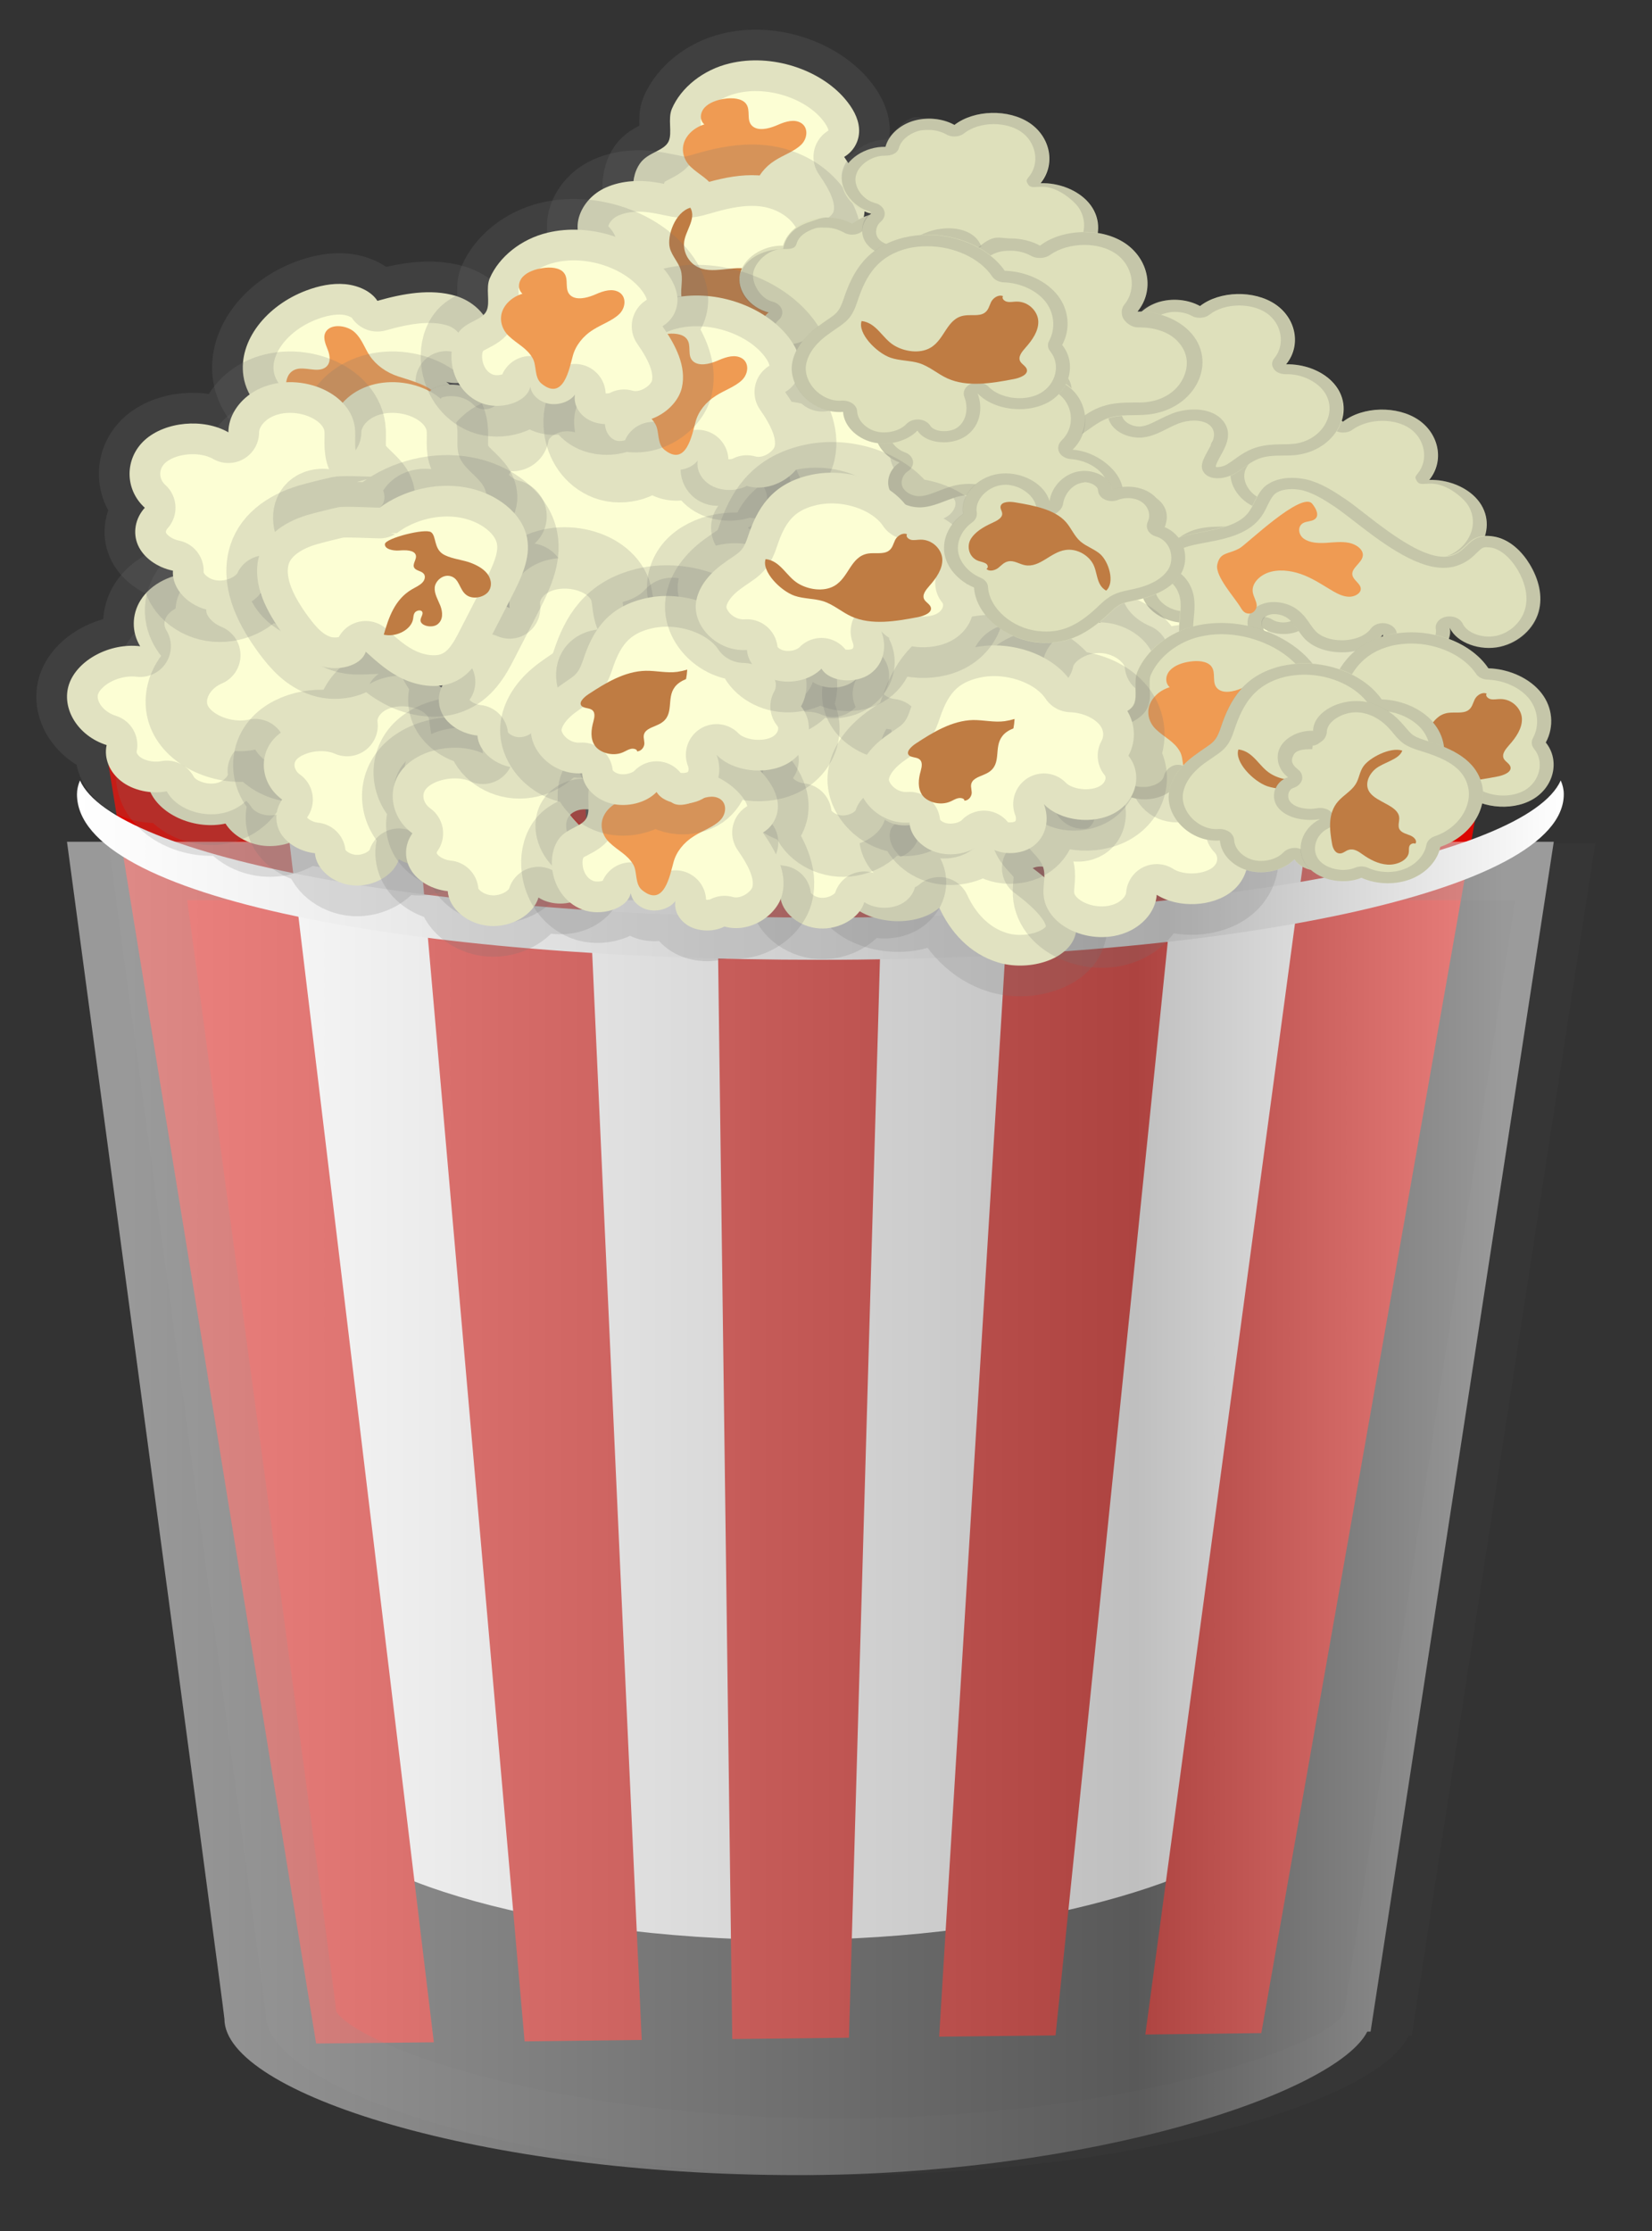 <svg width="20" height="27" viewBox="0 0 20 27" fill="none" xmlns="http://www.w3.org/2000/svg">
<rect x="0" y="0" width="20" height="27" fill="#333333" stroke="none"/>
<path d="M7.75 1.975C7.672 2.085 7.654 2.219 7.67 2.346C7.694 2.542 7.813 2.746 8.034 2.832C8.255 2.917 8.576 2.826 8.621 2.631C8.633 2.729 8.729 2.816 8.846 2.837C8.966 2.858 9.097 2.813 9.161 2.728C9.14 2.845 9.21 2.971 9.335 3.036C9.459 3.1 9.63 3.1 9.755 3.036C10.06 3.125 10.396 2.9 10.454 2.642C10.515 2.385 10.379 2.128 10.22 1.899C10.349 1.822 10.41 1.686 10.4 1.555C10.391 1.425 10.321 1.304 10.229 1.196C9.929 0.843 9.344 0.644 8.835 0.767C8.511 0.844 8.245 1.06 8.135 1.315C8.081 1.438 8.142 1.605 8.095 1.71C8.041 1.828 7.846 1.841 7.75 1.975Z" fill="#FCFED4"/>
<path opacity="0.2" d="M7.75 1.975C7.672 2.085 7.654 2.219 7.67 2.346C7.694 2.542 7.813 2.746 8.034 2.832C8.255 2.917 8.576 2.826 8.621 2.631C8.633 2.729 8.729 2.816 8.846 2.837C8.966 2.858 9.097 2.813 9.161 2.728C9.14 2.845 9.21 2.971 9.335 3.036C9.459 3.1 9.63 3.1 9.755 3.036C10.06 3.125 10.396 2.9 10.454 2.642C10.515 2.385 10.379 2.128 10.22 1.899C10.349 1.822 10.41 1.686 10.4 1.555C10.391 1.425 10.321 1.304 10.229 1.196C9.929 0.843 9.344 0.644 8.835 0.767C8.511 0.844 8.245 1.06 8.135 1.315C8.081 1.438 8.142 1.605 8.095 1.71C8.041 1.828 7.846 1.841 7.75 1.975V1.975Z" stroke="#757575" stroke-width="0.743" stroke-miterlimit="10" stroke-linecap="round" stroke-linejoin="round"/>
<path d="M8.36 2.017C8.278 1.937 8.248 1.826 8.281 1.727C8.313 1.629 8.407 1.542 8.527 1.506C8.466 1.451 8.475 1.361 8.532 1.3C8.588 1.241 8.68 1.209 8.769 1.196C8.863 1.181 8.978 1.189 9.03 1.253C9.095 1.334 9.027 1.459 9.112 1.529C9.182 1.586 9.3 1.559 9.389 1.523C9.476 1.485 9.579 1.442 9.668 1.474C9.79 1.517 9.785 1.667 9.701 1.75C9.616 1.833 9.487 1.875 9.384 1.941C9.26 2.018 9.17 2.134 9.137 2.257C9.095 2.408 9.025 2.813 8.757 2.593C8.668 2.519 8.701 2.374 8.652 2.287C8.581 2.162 8.464 2.117 8.36 2.017Z" fill="#EF9B53"/>
<path d="M7.334 2.27C7.02 2.41 6.874 2.788 7.107 3.007C6.945 3.109 6.874 3.295 6.938 3.452C7.001 3.608 7.191 3.726 7.395 3.733C7.285 3.896 7.449 4.115 7.673 4.159C7.896 4.2 8.133 4.1 8.271 3.953C8.177 4.2 8.36 4.493 8.663 4.578C8.966 4.663 9.337 4.527 9.454 4.287C9.708 4.246 9.929 4.1 10.03 3.907C10.131 3.716 10.105 3.486 9.964 3.312C10.175 2.969 10.048 2.516 9.675 2.279C9.304 2.047 8.903 2.105 8.501 2.225C8.255 2.298 8.25 2.26 7.975 2.213C7.762 2.174 7.532 2.181 7.334 2.27Z" fill="#FCFED4"/>
<path opacity="0.2" d="M7.334 2.27C7.02 2.41 6.874 2.788 7.107 3.007C6.945 3.109 6.874 3.295 6.938 3.452C7.001 3.608 7.191 3.726 7.395 3.733C7.285 3.896 7.449 4.115 7.673 4.159C7.896 4.2 8.133 4.1 8.271 3.953C8.177 4.2 8.36 4.493 8.663 4.578C8.966 4.663 9.337 4.527 9.454 4.287C9.708 4.246 9.929 4.1 10.03 3.907C10.131 3.716 10.105 3.486 9.964 3.312C10.175 2.969 10.048 2.516 9.675 2.279C9.304 2.047 8.903 2.105 8.501 2.225C8.255 2.298 8.25 2.26 7.975 2.213C7.762 2.174 7.532 2.181 7.334 2.27V2.27Z" stroke="#757575" stroke-width="0.743" stroke-miterlimit="10" stroke-linecap="round" stroke-linejoin="round"/>
<path d="M8.281 2.945C8.274 3.071 8.353 3.211 8.501 3.253C8.708 3.312 8.978 3.177 9.138 3.296C9.199 3.342 9.229 3.419 9.309 3.438C9.37 3.451 9.431 3.427 9.492 3.414C9.553 3.4 9.638 3.417 9.645 3.467C9.607 3.47 9.593 3.51 9.607 3.538C9.621 3.567 9.652 3.588 9.675 3.612C9.762 3.707 9.706 3.85 9.588 3.92C9.473 3.99 9.318 4.005 9.173 4.003C9.095 4.003 9.001 4.007 8.966 4.062C8.945 4.094 8.95 4.138 8.919 4.164C8.865 4.213 8.767 4.172 8.706 4.128C8.499 3.983 8.281 3.816 8.25 3.597C8.236 3.487 8.274 3.374 8.241 3.266C8.213 3.174 8.133 3.094 8.109 3C8.072 2.854 8.175 2.565 8.358 2.514C8.436 2.652 8.288 2.801 8.281 2.945Z" fill="#BF7C43"/>
<path d="M4.242 5.611C4.365 5.693 4.524 5.729 4.681 5.738C4.926 5.751 5.196 5.693 5.339 5.532C5.482 5.371 5.423 5.099 5.193 5.033C5.315 5.04 5.437 4.98 5.484 4.889C5.531 4.798 5.496 4.685 5.402 4.621C5.543 4.658 5.71 4.623 5.808 4.536C5.909 4.449 5.938 4.312 5.879 4.203C6.038 3.976 5.82 3.672 5.517 3.581C5.214 3.49 4.874 3.554 4.569 3.641C4.496 3.526 4.339 3.454 4.179 3.439C4.019 3.424 3.857 3.46 3.71 3.515C3.226 3.696 2.883 4.125 2.947 4.551C2.986 4.821 3.207 5.067 3.501 5.199C3.641 5.262 3.857 5.243 3.977 5.297C4.111 5.356 4.095 5.513 4.242 5.611Z" fill="#FCFED4"/>
<path opacity="0.2" d="M4.242 5.611C4.365 5.693 4.524 5.729 4.681 5.738C4.926 5.751 5.196 5.693 5.339 5.532C5.482 5.371 5.423 5.099 5.193 5.033C5.315 5.04 5.437 4.98 5.484 4.889C5.531 4.798 5.496 4.685 5.402 4.621C5.543 4.658 5.71 4.623 5.808 4.536C5.909 4.449 5.938 4.312 5.879 4.203C6.038 3.976 5.82 3.672 5.517 3.581C5.214 3.49 4.874 3.554 4.569 3.641C4.496 3.526 4.339 3.454 4.179 3.439C4.019 3.424 3.857 3.46 3.71 3.515C3.226 3.696 2.883 4.125 2.947 4.551C2.986 4.821 3.207 5.067 3.501 5.199C3.641 5.262 3.857 5.243 3.977 5.297C4.111 5.356 4.095 5.513 4.242 5.611V5.611Z" stroke="#757575" stroke-width="0.743" stroke-miterlimit="10" stroke-linecap="round" stroke-linejoin="round"/>
<path d="M4.397 5.134C4.287 5.186 4.146 5.193 4.029 5.15C3.911 5.106 3.825 5.017 3.801 4.915C3.724 4.955 3.613 4.93 3.55 4.875C3.486 4.821 3.465 4.743 3.463 4.669C3.461 4.592 3.489 4.503 3.578 4.471C3.688 4.433 3.829 4.509 3.928 4.454C4.01 4.408 3.998 4.308 3.968 4.233C3.937 4.157 3.9 4.068 3.954 4.002C4.026 3.913 4.21 3.941 4.296 4.023C4.383 4.104 4.414 4.214 4.477 4.306C4.552 4.418 4.677 4.509 4.822 4.556C5.001 4.615 5.484 4.739 5.17 4.915C5.064 4.974 4.89 4.923 4.775 4.947C4.613 4.985 4.538 5.068 4.397 5.134Z" fill="#EF9B53"/>
<path d="M17.047 10.201H2.338C2.338 10.201 3.895 21.821 3.895 21.878C3.895 22.613 6.433 23.477 9.565 23.477C12.492 23.477 14.899 22.679 15.202 22.112H15.235L17.047 10.201Z" fill="white"/>
<path d="M5.252 24.716L3.827 24.731L1.308 9.223H3.388L5.252 24.716Z" fill="#DB0700"/>
<path d="M7.769 24.688L6.351 24.705L4.994 9.223H7.064L7.769 24.688Z" fill="#DB0700"/>
<path d="M10.278 24.661L8.865 24.677L8.663 9.223H10.722L10.278 24.661Z" fill="#DB0700"/>
<path d="M12.779 24.633L11.37 24.648L12.312 9.223H14.361L12.779 24.633Z" fill="#DB0700"/>
<path d="M15.27 24.605L13.866 24.622L15.941 9.223H17.981L15.27 24.605Z" fill="#DB0700"/>
<path opacity="0.2" d="M18.343 10.894L16.275 24.35C16.266 24.364 16.261 24.378 16.255 24.389C16.017 24.762 13.657 25.636 10.156 25.636C6.62 25.636 4.311 24.739 4.071 24.343C4.048 24.136 3.862 22.71 2.266 10.894H18.343ZM19.313 10.205H1.313C1.313 10.205 3.218 24.311 3.218 24.382C3.218 25.283 6.325 26.324 10.156 26.324C13.737 26.324 16.684 25.437 17.053 24.636H17.093L19.313 10.205Z" fill="#424242"/>
<path opacity="0.5" d="M18.811 10.187H0.811C0.811 10.187 2.717 24.362 2.717 24.433C2.717 25.333 5.824 26.324 9.655 26.324C13.237 26.324 16.183 25.319 16.553 24.587H16.593L18.811 10.187Z" fill="url(#paint0_linear_550_3879)"/>
<path d="M9.932 11.105C5.236 11.105 1.382 10.376 0.968 9.445C0.945 9.5 0.932 9.555 0.932 9.612C0.932 10.869 4.962 11.616 9.932 11.616C14.902 11.616 18.932 10.793 18.932 9.612C18.932 9.555 18.919 9.5 18.895 9.445C18.481 10.376 14.627 11.105 9.932 11.105Z" fill="url(#paint1_linear_550_3879)"/>
<path d="M9.954 4.609C10.245 4.378 10.764 4.371 11.065 4.592C11.365 4.813 11.403 5.231 11.145 5.484C11.478 5.486 11.802 5.666 11.905 5.919C12.008 6.172 11.87 6.482 11.579 6.611C11.288 6.741 10.877 6.664 10.701 6.437C10.849 6.601 10.71 6.855 10.485 6.946C10.259 7.036 9.987 7.008 9.743 6.957C9.583 6.925 9.419 6.877 9.316 6.775C9.212 6.673 9.21 6.496 9.348 6.426C9.154 6.505 8.881 6.399 8.834 6.227C8.787 6.055 8.982 5.87 9.201 5.875C8.524 6.051 8.557 5.295 8.797 5.013C8.931 4.858 9.093 4.59 9.292 4.495C9.428 4.433 10.034 4.546 9.954 4.609Z" fill="#FCFED4"/>
<path opacity="0.2" d="M9.954 4.609C10.245 4.378 10.764 4.371 11.065 4.592C11.365 4.813 11.403 5.231 11.145 5.484C11.478 5.486 11.802 5.666 11.905 5.919C12.008 6.172 11.87 6.482 11.579 6.611C11.288 6.741 10.877 6.664 10.701 6.437C10.849 6.601 10.71 6.855 10.485 6.946C10.259 7.036 9.987 7.008 9.743 6.957C9.583 6.925 9.419 6.877 9.316 6.775C9.212 6.673 9.21 6.496 9.348 6.426C9.154 6.505 8.881 6.399 8.834 6.227C8.787 6.055 8.982 5.87 9.201 5.875C8.524 6.051 8.557 5.295 8.797 5.013C8.931 4.858 9.093 4.59 9.292 4.495C9.428 4.433 10.034 4.546 9.954 4.609V4.609Z" stroke="#757575" stroke-width="0.743" stroke-miterlimit="10" stroke-linecap="round" stroke-linejoin="round"/>
<path d="M4.813 5.837C4.397 5.878 4.12 6.298 4.31 6.599C4.5 6.899 5.083 6.965 5.369 6.722C5.486 6.981 5.7 7.232 6.022 7.33C6.343 7.429 6.773 7.315 6.872 7.051C6.98 6.761 6.679 6.487 6.407 6.281C6.517 6.232 6.653 6.294 6.738 6.368C6.822 6.442 6.897 6.534 7.017 6.565C7.146 6.597 7.289 6.542 7.374 6.459C7.459 6.374 7.496 6.266 7.524 6.158C7.567 5.992 7.588 5.81 7.491 5.661C7.395 5.51 7.142 5.415 6.965 5.506C7.149 5.311 7.233 5.048 7.146 4.814C7.059 4.58 6.789 4.387 6.487 4.379C6.184 4.372 5.883 4.572 5.871 4.816C5.745 4.676 5.496 4.619 5.296 4.68C5.017 4.765 5.277 5.164 5.219 5.279C5.106 5.495 4.787 5.519 4.813 5.837Z" fill="#FCFED4"/>
<path opacity="0.2" d="M6.487 4.529H6.482C6.7 4.529 6.916 4.671 6.984 4.858C7.05 5.04 6.991 5.253 6.832 5.425C6.782 5.478 6.787 5.55 6.841 5.597C6.874 5.626 6.921 5.641 6.966 5.641C6.996 5.641 7.029 5.633 7.057 5.618C7.076 5.609 7.097 5.603 7.121 5.603C7.203 5.603 7.299 5.654 7.341 5.72C7.419 5.841 7.391 6.002 7.358 6.129C7.334 6.217 7.306 6.308 7.243 6.371C7.203 6.41 7.144 6.437 7.095 6.437C7.085 6.437 7.076 6.435 7.067 6.433C7.02 6.422 6.97 6.376 6.919 6.327C6.9 6.308 6.879 6.291 6.86 6.274C6.808 6.229 6.67 6.127 6.489 6.127C6.428 6.127 6.372 6.138 6.32 6.163C6.273 6.183 6.24 6.221 6.235 6.265C6.228 6.308 6.25 6.352 6.287 6.38C6.505 6.545 6.79 6.79 6.707 7.011C6.651 7.161 6.44 7.229 6.264 7.229C6.2 7.229 6.137 7.219 6.08 7.202C5.764 7.106 5.597 6.83 5.526 6.675C5.505 6.63 5.458 6.597 5.402 6.588C5.39 6.586 5.379 6.586 5.367 6.586C5.32 6.586 5.275 6.601 5.242 6.63C5.163 6.698 5.043 6.735 4.907 6.735C4.709 6.735 4.533 6.658 4.458 6.539C4.395 6.437 4.402 6.306 4.482 6.187C4.559 6.068 4.691 5.989 4.831 5.975C4.921 5.966 4.986 5.904 4.979 5.832C4.97 5.703 5.029 5.658 5.139 5.577C5.217 5.518 5.315 5.446 5.371 5.333C5.411 5.255 5.388 5.162 5.362 5.055C5.343 4.979 5.306 4.824 5.353 4.809C5.386 4.799 5.423 4.794 5.461 4.794C5.569 4.794 5.672 4.833 5.731 4.898C5.764 4.934 5.815 4.953 5.867 4.953C5.883 4.953 5.9 4.951 5.916 4.947C5.984 4.93 6.034 4.888 6.036 4.83C6.048 4.667 6.252 4.529 6.47 4.529M6.47 4.376C6.172 4.376 5.883 4.574 5.872 4.813C5.778 4.711 5.62 4.652 5.465 4.652C5.407 4.652 5.35 4.66 5.296 4.677C5.017 4.762 5.278 5.161 5.219 5.276C5.109 5.495 4.789 5.518 4.815 5.836C4.399 5.877 4.122 6.297 4.313 6.597C4.423 6.773 4.67 6.87 4.914 6.87C5.085 6.87 5.254 6.822 5.374 6.72C5.491 6.979 5.705 7.231 6.027 7.329C6.104 7.352 6.186 7.365 6.271 7.365C6.536 7.365 6.801 7.252 6.876 7.049C6.984 6.76 6.684 6.486 6.412 6.28C6.44 6.267 6.468 6.263 6.498 6.263C6.588 6.263 6.679 6.312 6.745 6.367C6.829 6.441 6.905 6.533 7.024 6.563C7.05 6.569 7.076 6.573 7.102 6.573C7.207 6.573 7.313 6.524 7.381 6.458C7.466 6.372 7.503 6.265 7.531 6.157C7.574 5.991 7.595 5.809 7.499 5.66C7.428 5.55 7.273 5.469 7.128 5.469C7.074 5.469 7.02 5.48 6.973 5.505C7.156 5.31 7.24 5.047 7.153 4.813C7.067 4.578 6.797 4.385 6.494 4.378C6.482 4.376 6.475 4.376 6.47 4.376Z" fill="#757575"/>
<path d="M10.767 10.024C10.316 10.069 10.013 10.527 10.22 10.852C10.426 11.179 11.062 11.253 11.372 10.986C11.501 11.27 11.734 11.542 12.084 11.648C12.434 11.754 12.901 11.631 13.009 11.344C13.126 11.03 12.8 10.729 12.502 10.506C12.621 10.453 12.769 10.519 12.863 10.601C12.957 10.682 13.037 10.782 13.168 10.814C13.309 10.85 13.464 10.79 13.558 10.699C13.65 10.606 13.692 10.489 13.72 10.372C13.767 10.19 13.788 9.994 13.685 9.829C13.579 9.665 13.305 9.561 13.112 9.659C13.312 9.447 13.403 9.162 13.309 8.907C13.215 8.651 12.922 8.443 12.591 8.434C12.26 8.424 11.933 8.644 11.922 8.91C11.783 8.759 11.513 8.695 11.295 8.763C10.992 8.855 11.274 9.29 11.21 9.415C11.086 9.653 10.738 9.68 10.767 10.024Z" fill="#FCFED4"/>
<path opacity="0.2" d="M10.767 10.024C10.316 10.069 10.013 10.527 10.22 10.852C10.426 11.179 11.062 11.253 11.372 10.986C11.501 11.27 11.734 11.542 12.084 11.648C12.434 11.754 12.901 11.631 13.009 11.344C13.126 11.03 12.8 10.729 12.502 10.506C12.621 10.453 12.769 10.519 12.863 10.601C12.957 10.682 13.037 10.782 13.168 10.814C13.309 10.85 13.464 10.79 13.558 10.699C13.65 10.606 13.692 10.489 13.72 10.372C13.767 10.19 13.788 9.994 13.685 9.829C13.579 9.665 13.305 9.561 13.112 9.659C13.312 9.447 13.403 9.162 13.309 8.907C13.215 8.651 12.922 8.443 12.591 8.434C12.26 8.424 11.933 8.644 11.922 8.91C11.783 8.759 11.513 8.695 11.295 8.763C10.992 8.855 11.274 9.29 11.21 9.415C11.086 9.653 10.738 9.68 10.767 10.024V10.024Z" stroke="#757575" stroke-width="0.743" stroke-miterlimit="10" stroke-linecap="round" stroke-linejoin="round"/>
<path d="M5.717 5.803C5.745 6.006 5.933 6.187 6.175 6.248C5.947 6.314 5.804 6.526 5.86 6.715C5.916 6.904 6.163 7.042 6.402 7.017C6.419 7.335 6.705 7.633 7.086 7.724C7.464 7.815 7.907 7.694 8.137 7.435C8.478 7.581 8.945 7.49 9.168 7.235C9.391 6.981 9.339 6.596 9.053 6.386C9.253 6.291 9.342 6.072 9.253 5.902C9.163 5.73 8.905 5.629 8.684 5.677C8.753 5.437 8.612 5.166 8.351 5.038C8.09 4.909 7.727 4.932 7.492 5.091C7.367 4.875 7.055 4.743 6.764 4.782C6.473 4.822 6.238 5.024 6.203 5.259C5.888 5.223 5.686 5.592 5.717 5.803Z" fill="#FCFED4"/>
<path opacity="0.2" d="M5.717 5.803C5.745 6.006 5.933 6.187 6.175 6.248C5.947 6.314 5.804 6.526 5.86 6.715C5.916 6.904 6.163 7.042 6.402 7.017C6.419 7.335 6.705 7.633 7.086 7.724C7.464 7.815 7.907 7.694 8.137 7.435C8.478 7.581 8.945 7.49 9.168 7.235C9.391 6.981 9.339 6.596 9.053 6.386C9.253 6.291 9.342 6.072 9.253 5.902C9.163 5.73 8.905 5.629 8.684 5.677C8.753 5.437 8.612 5.166 8.351 5.038C8.09 4.909 7.727 4.932 7.492 5.091C7.367 4.875 7.055 4.743 6.764 4.782C6.473 4.822 6.238 5.024 6.203 5.259C5.888 5.223 5.686 5.592 5.717 5.803V5.803Z" stroke="#757575" stroke-width="0.888" stroke-miterlimit="10" stroke-linecap="round" stroke-linejoin="round"/>
<path d="M1.777 8.362C1.817 8.551 1.972 8.723 2.181 8.81C1.852 8.952 1.688 9.305 1.822 9.589C1.955 9.873 2.371 10.045 2.73 9.967C2.819 10.111 2.998 10.215 3.195 10.236C3.392 10.256 3.597 10.192 3.728 10.071C3.965 10.184 4.299 10.133 4.47 9.96C4.641 9.786 4.627 9.508 4.439 9.345C4.608 9.303 4.735 9.165 4.74 9.022C4.745 8.876 4.625 8.736 4.458 8.687C4.294 8.64 4.113 8.678 3.939 8.67C3.766 8.663 3.564 8.572 3.573 8.43C3.587 8.211 4.075 8.141 4.029 7.923C4.003 7.806 3.824 7.755 3.679 7.768C3.533 7.782 3.39 7.831 3.244 7.817C3.087 7.802 2.956 7.717 2.81 7.67C2.268 7.496 1.681 7.903 1.777 8.362Z" fill="#FCFED4"/>
<path opacity="0.2" d="M1.777 8.362C1.817 8.551 1.972 8.723 2.181 8.81C1.852 8.952 1.688 9.305 1.822 9.589C1.955 9.873 2.371 10.045 2.73 9.967C2.819 10.111 2.998 10.215 3.195 10.236C3.392 10.256 3.597 10.192 3.728 10.071C3.965 10.184 4.299 10.133 4.47 9.96C4.641 9.786 4.627 9.508 4.439 9.345C4.608 9.303 4.735 9.165 4.74 9.022C4.745 8.876 4.625 8.736 4.458 8.687C4.294 8.64 4.113 8.678 3.939 8.67C3.766 8.663 3.564 8.572 3.573 8.43C3.587 8.211 4.075 8.141 4.029 7.923C4.003 7.806 3.824 7.755 3.679 7.768C3.533 7.782 3.39 7.831 3.244 7.817C3.087 7.802 2.956 7.717 2.81 7.67C2.268 7.496 1.681 7.903 1.777 8.362V8.362Z" stroke="#757575" stroke-width="0.743" stroke-miterlimit="10" stroke-linecap="round" stroke-linejoin="round"/>
<path d="M1.7 7.267C1.594 7.439 1.592 7.65 1.697 7.821C1.329 7.777 0.937 7.987 0.836 8.28C0.737 8.573 0.944 8.908 1.291 9.017C1.256 9.176 1.326 9.346 1.47 9.456C1.613 9.566 1.826 9.613 2.019 9.577C2.127 9.781 2.432 9.898 2.7 9.84C2.967 9.781 3.158 9.55 3.127 9.329C3.294 9.377 3.498 9.325 3.608 9.21C3.719 9.095 3.726 8.925 3.627 8.806C3.531 8.688 3.355 8.634 3.221 8.545C3.085 8.456 2.989 8.288 3.101 8.178C3.275 8.008 3.719 8.182 3.841 7.985C3.907 7.877 3.799 7.753 3.672 7.692C3.545 7.633 3.392 7.605 3.284 7.526C3.169 7.439 3.125 7.308 3.043 7.2C2.728 6.802 1.958 6.849 1.7 7.267Z" fill="#FCFED4"/>
<path opacity="0.2" d="M1.7 7.267C1.594 7.439 1.592 7.65 1.697 7.821C1.329 7.777 0.937 7.987 0.836 8.28C0.737 8.573 0.944 8.908 1.291 9.017C1.256 9.176 1.326 9.346 1.47 9.456C1.613 9.566 1.826 9.613 2.019 9.577C2.127 9.781 2.432 9.898 2.7 9.84C2.967 9.781 3.158 9.55 3.127 9.329C3.294 9.377 3.498 9.325 3.608 9.21C3.719 9.095 3.726 8.925 3.627 8.806C3.531 8.688 3.355 8.634 3.221 8.545C3.085 8.456 2.989 8.288 3.101 8.178C3.275 8.008 3.719 8.182 3.841 7.985C3.907 7.877 3.799 7.753 3.672 7.692C3.545 7.633 3.392 7.605 3.284 7.526C3.169 7.439 3.125 7.308 3.043 7.2C2.728 6.802 1.958 6.849 1.7 7.267V7.267Z" stroke="#757575" stroke-width="0.743" stroke-miterlimit="10" stroke-linecap="round" stroke-linejoin="round"/>
<path d="M13.232 7.318C13.286 7.573 13.497 7.802 13.781 7.921C13.332 8.11 13.11 8.589 13.293 8.969C13.476 9.349 14.041 9.581 14.53 9.477C14.65 9.672 14.896 9.812 15.164 9.838C15.431 9.867 15.713 9.78 15.889 9.617C16.211 9.77 16.666 9.702 16.899 9.466C17.131 9.231 17.112 8.859 16.857 8.64C17.087 8.583 17.26 8.4 17.267 8.205C17.272 8.01 17.11 7.819 16.882 7.755C16.659 7.691 16.41 7.742 16.173 7.732C15.936 7.723 15.662 7.602 15.673 7.411C15.694 7.116 16.356 7.021 16.295 6.728C16.26 6.569 16.016 6.501 15.816 6.518C15.617 6.535 15.422 6.604 15.225 6.585C15.011 6.566 14.833 6.448 14.631 6.386C13.901 6.155 13.1 6.7 13.232 7.318Z" fill="#FCFED4"/>
<path opacity="0.2" d="M13.232 7.318C13.286 7.573 13.497 7.802 13.781 7.921C13.332 8.11 13.11 8.589 13.293 8.969C13.476 9.349 14.041 9.581 14.53 9.477C14.65 9.672 14.896 9.812 15.164 9.838C15.431 9.867 15.713 9.78 15.889 9.617C16.211 9.77 16.666 9.702 16.899 9.466C17.131 9.231 17.112 8.859 16.857 8.64C17.087 8.583 17.26 8.4 17.267 8.205C17.272 8.01 17.11 7.819 16.882 7.755C16.659 7.691 16.41 7.742 16.173 7.732C15.936 7.723 15.662 7.602 15.673 7.411C15.694 7.116 16.356 7.021 16.295 6.728C16.26 6.569 16.016 6.501 15.816 6.518C15.617 6.535 15.422 6.604 15.225 6.585C15.011 6.566 14.833 6.448 14.631 6.386C13.901 6.155 13.1 6.7 13.232 7.318V7.318Z" stroke="#757575" stroke-width="0.743" stroke-miterlimit="10" stroke-linecap="round" stroke-linejoin="round"/>
<path d="M2.136 7.488C2.176 7.675 2.331 7.843 2.54 7.93C2.212 8.07 2.047 8.42 2.181 8.7C2.315 8.98 2.73 9.15 3.09 9.072C3.179 9.214 3.357 9.318 3.554 9.337C3.749 9.358 3.956 9.294 4.087 9.174C4.325 9.286 4.658 9.237 4.829 9.065C5.001 8.893 4.987 8.619 4.799 8.458C4.968 8.416 5.095 8.282 5.099 8.138C5.104 7.997 4.984 7.857 4.818 7.808C4.653 7.76 4.472 7.798 4.299 7.791C4.125 7.783 3.923 7.694 3.932 7.554C3.947 7.337 4.435 7.269 4.388 7.053C4.362 6.936 4.184 6.887 4.038 6.9C3.893 6.913 3.749 6.962 3.604 6.949C3.446 6.934 3.315 6.849 3.169 6.804C2.625 6.633 2.038 7.034 2.136 7.488Z" fill="#FCFED4"/>
<path opacity="0.2" d="M2.136 7.488C2.176 7.675 2.331 7.843 2.54 7.93C2.212 8.07 2.047 8.42 2.181 8.7C2.315 8.98 2.73 9.15 3.09 9.072C3.179 9.214 3.357 9.318 3.554 9.337C3.749 9.358 3.956 9.294 4.087 9.174C4.325 9.286 4.658 9.237 4.829 9.065C5.001 8.893 4.987 8.619 4.799 8.458C4.968 8.416 5.095 8.282 5.099 8.138C5.104 7.997 4.984 7.857 4.818 7.808C4.653 7.76 4.472 7.798 4.299 7.791C4.125 7.783 3.923 7.694 3.932 7.554C3.947 7.337 4.435 7.269 4.388 7.053C4.362 6.936 4.184 6.887 4.038 6.9C3.893 6.913 3.749 6.962 3.604 6.949C3.446 6.934 3.315 6.849 3.169 6.804C2.625 6.633 2.038 7.034 2.136 7.488V7.488Z" stroke="#757575" stroke-width="0.743" stroke-miterlimit="10" stroke-linecap="round" stroke-linejoin="round"/>
<path d="M4.308 4.742C4.12 4.856 4.003 5.043 4.003 5.232C3.7 5.058 3.238 5.102 2.991 5.325C2.745 5.548 2.745 5.922 2.991 6.145C2.874 6.274 2.843 6.45 2.909 6.599C2.975 6.748 3.139 6.867 3.331 6.907C3.315 7.126 3.522 7.344 3.792 7.389C4.062 7.435 4.355 7.298 4.449 7.092C4.571 7.194 4.78 7.225 4.94 7.162C5.099 7.1 5.2 6.951 5.177 6.811C5.153 6.671 5.031 6.559 4.958 6.431C4.888 6.302 4.893 6.117 5.052 6.06C5.299 5.973 5.597 6.291 5.813 6.16C5.93 6.088 5.902 5.937 5.822 5.839C5.743 5.741 5.623 5.661 5.571 5.55C5.515 5.431 5.55 5.298 5.534 5.172C5.475 4.705 4.766 4.466 4.308 4.742Z" fill="#FCFED4"/>
<path opacity="0.2" d="M4.308 4.742C4.12 4.856 4.003 5.043 4.003 5.232C3.7 5.058 3.238 5.102 2.991 5.325C2.745 5.548 2.745 5.922 2.991 6.145C2.874 6.274 2.843 6.45 2.909 6.599C2.975 6.748 3.139 6.867 3.331 6.907C3.315 7.126 3.522 7.344 3.792 7.389C4.062 7.435 4.355 7.298 4.449 7.092C4.571 7.194 4.78 7.225 4.94 7.162C5.099 7.1 5.2 6.951 5.177 6.811C5.153 6.671 5.031 6.559 4.958 6.431C4.888 6.302 4.893 6.117 5.052 6.06C5.299 5.973 5.597 6.291 5.813 6.16C5.93 6.088 5.902 5.937 5.822 5.839C5.743 5.741 5.623 5.661 5.571 5.55C5.515 5.431 5.55 5.298 5.534 5.172C5.475 4.705 4.766 4.466 4.308 4.742V4.742Z" stroke="#757575" stroke-width="0.743" stroke-miterlimit="10" stroke-linecap="round" stroke-linejoin="round"/>
<path d="M3.07 4.742C2.883 4.856 2.765 5.043 2.765 5.232C2.462 5.058 2 5.102 1.753 5.325C1.507 5.548 1.507 5.922 1.753 6.145C1.636 6.274 1.605 6.45 1.671 6.599C1.737 6.748 1.901 6.867 2.094 6.907C2.077 7.126 2.284 7.344 2.554 7.389C2.824 7.435 3.117 7.298 3.211 7.092C3.333 7.194 3.542 7.225 3.702 7.162C3.862 7.1 3.962 6.951 3.939 6.811C3.916 6.671 3.793 6.559 3.721 6.431C3.65 6.302 3.655 6.117 3.815 6.06C4.061 5.973 4.359 6.291 4.575 6.16C4.693 6.088 4.664 5.937 4.585 5.839C4.505 5.741 4.385 5.661 4.333 5.55C4.277 5.431 4.312 5.298 4.296 5.172C4.235 4.705 3.526 4.466 3.07 4.742Z" fill="#FCFED4"/>
<path opacity="0.2" d="M3.07 4.742C2.883 4.856 2.765 5.043 2.765 5.232C2.462 5.058 2 5.102 1.753 5.325C1.507 5.548 1.507 5.922 1.753 6.145C1.636 6.274 1.605 6.45 1.671 6.599C1.737 6.748 1.901 6.867 2.094 6.907C2.077 7.126 2.284 7.344 2.554 7.389C2.824 7.435 3.117 7.298 3.211 7.092C3.333 7.194 3.542 7.225 3.702 7.162C3.862 7.1 3.962 6.951 3.939 6.811C3.916 6.671 3.793 6.559 3.721 6.431C3.65 6.302 3.655 6.117 3.815 6.06C4.061 5.973 4.359 6.291 4.575 6.16C4.693 6.088 4.664 5.937 4.585 5.839C4.505 5.741 4.385 5.661 4.333 5.55C4.277 5.431 4.312 5.298 4.296 5.172C4.235 4.705 3.526 4.466 3.07 4.742V4.742Z" stroke="#757575" stroke-width="0.743" stroke-miterlimit="10" stroke-linecap="round" stroke-linejoin="round"/>
<path d="M4.411 8.32C4.259 8.437 4.179 8.613 4.202 8.781C3.911 8.653 3.505 8.729 3.312 8.946C3.12 9.163 3.167 9.498 3.416 9.676C3.329 9.799 3.322 9.957 3.399 10.086C3.477 10.213 3.639 10.307 3.813 10.326C3.827 10.523 4.038 10.698 4.282 10.716C4.526 10.733 4.773 10.589 4.829 10.398C4.951 10.479 5.139 10.489 5.273 10.421C5.407 10.353 5.477 10.213 5.44 10.088C5.402 9.967 5.278 9.876 5.198 9.768C5.118 9.661 5.101 9.494 5.235 9.432C5.444 9.334 5.749 9.593 5.923 9.458C6.019 9.386 5.975 9.254 5.893 9.173C5.808 9.092 5.693 9.031 5.632 8.936C5.569 8.834 5.58 8.715 5.552 8.604C5.442 8.192 4.782 8.037 4.411 8.32Z" fill="#FCFED4"/>
<path opacity="0.2" d="M4.411 8.32C4.259 8.437 4.179 8.613 4.202 8.781C3.911 8.653 3.505 8.729 3.312 8.946C3.12 9.163 3.167 9.498 3.416 9.676C3.329 9.799 3.322 9.957 3.399 10.086C3.477 10.213 3.639 10.307 3.813 10.326C3.827 10.523 4.038 10.698 4.282 10.716C4.526 10.733 4.773 10.589 4.829 10.398C4.951 10.479 5.139 10.489 5.273 10.421C5.407 10.353 5.477 10.213 5.44 10.088C5.402 9.967 5.278 9.876 5.198 9.768C5.118 9.661 5.101 9.494 5.235 9.432C5.444 9.334 5.749 9.593 5.923 9.458C6.019 9.386 5.975 9.254 5.893 9.173C5.808 9.092 5.693 9.031 5.632 8.936C5.569 8.834 5.58 8.715 5.552 8.604C5.442 8.192 4.782 8.037 4.411 8.32V8.32Z" stroke="#757575" stroke-width="0.743" stroke-miterlimit="10" stroke-linecap="round" stroke-linejoin="round"/>
<path d="M10.046 8.84C9.893 8.958 9.814 9.133 9.837 9.302C9.546 9.173 9.14 9.249 8.947 9.466C8.755 9.684 8.802 10.018 9.051 10.196C8.964 10.319 8.957 10.478 9.034 10.606C9.112 10.733 9.274 10.827 9.447 10.846C9.461 11.043 9.673 11.219 9.917 11.236C10.161 11.253 10.408 11.109 10.464 10.918C10.586 10.999 10.774 11.009 10.908 10.941C11.041 10.873 11.112 10.733 11.074 10.608C11.037 10.487 10.912 10.396 10.832 10.289C10.753 10.181 10.736 10.014 10.87 9.952C11.079 9.854 11.384 10.113 11.558 9.978C11.654 9.907 11.61 9.774 11.527 9.693C11.443 9.612 11.328 9.551 11.267 9.457C11.203 9.355 11.215 9.235 11.187 9.124C11.079 8.714 10.419 8.559 10.046 8.84Z" fill="#FCFED4"/>
<path opacity="0.2" d="M10.046 8.84C9.893 8.958 9.814 9.133 9.837 9.302C9.546 9.173 9.14 9.249 8.947 9.466C8.755 9.684 8.802 10.018 9.051 10.196C8.964 10.319 8.957 10.478 9.034 10.606C9.112 10.733 9.274 10.827 9.447 10.846C9.461 11.043 9.673 11.219 9.917 11.236C10.161 11.253 10.408 11.109 10.464 10.918C10.586 10.999 10.774 11.009 10.908 10.941C11.041 10.873 11.112 10.733 11.074 10.608C11.037 10.487 10.912 10.396 10.832 10.289C10.753 10.181 10.736 10.014 10.87 9.952C11.079 9.854 11.384 10.113 11.558 9.978C11.654 9.907 11.61 9.774 11.527 9.693C11.443 9.612 11.328 9.551 11.267 9.457C11.203 9.355 11.215 9.235 11.187 9.124C11.079 8.714 10.419 8.559 10.046 8.84V8.84Z" stroke="#757575" stroke-width="0.743" stroke-miterlimit="10" stroke-linecap="round" stroke-linejoin="round"/>
<path d="M10.294 7.844C10.142 7.961 10.062 8.137 10.086 8.305C9.794 8.176 9.388 8.252 9.196 8.469C9.003 8.687 9.05 9.021 9.299 9.199C9.212 9.322 9.205 9.481 9.283 9.609C9.36 9.736 9.522 9.831 9.696 9.85C9.71 10.046 9.921 10.222 10.165 10.239C10.41 10.256 10.656 10.112 10.712 9.921C10.835 10.003 11.022 10.012 11.156 9.944C11.29 9.876 11.36 9.736 11.323 9.611C11.285 9.49 11.161 9.4 11.081 9.292C11.001 9.184 10.985 9.018 11.119 8.955C11.328 8.857 11.633 9.116 11.806 8.982C11.903 8.91 11.858 8.778 11.776 8.696C11.691 8.615 11.576 8.554 11.515 8.46C11.452 8.358 11.464 8.239 11.435 8.127C11.328 7.715 10.665 7.56 10.294 7.844Z" fill="#FCFED4"/>
<path opacity="0.2" d="M10.294 7.844C10.142 7.961 10.062 8.137 10.086 8.305C9.794 8.176 9.388 8.252 9.196 8.469C9.003 8.687 9.05 9.021 9.299 9.199C9.212 9.322 9.205 9.481 9.283 9.609C9.36 9.736 9.522 9.831 9.696 9.85C9.71 10.046 9.921 10.222 10.165 10.239C10.41 10.256 10.656 10.112 10.712 9.921C10.835 10.003 11.022 10.012 11.156 9.944C11.29 9.876 11.36 9.736 11.323 9.611C11.285 9.49 11.161 9.4 11.081 9.292C11.001 9.184 10.985 9.018 11.119 8.955C11.328 8.857 11.633 9.116 11.806 8.982C11.903 8.91 11.858 8.778 11.776 8.696C11.691 8.615 11.576 8.554 11.515 8.46C11.452 8.358 11.464 8.239 11.435 8.127C11.328 7.715 10.665 7.56 10.294 7.844V7.844Z" stroke="#757575" stroke-width="0.743" stroke-miterlimit="10" stroke-linecap="round" stroke-linejoin="round"/>
<path d="M11.389 6.823C11.236 6.94 11.156 7.116 11.18 7.284C10.889 7.156 10.482 7.231 10.29 7.449C10.098 7.668 10.145 8.001 10.393 8.178C10.306 8.301 10.299 8.46 10.377 8.589C10.454 8.715 10.616 8.81 10.79 8.829C10.804 9.025 11.015 9.201 11.26 9.218C11.504 9.235 11.75 9.091 11.807 8.901C11.929 8.982 12.117 8.991 12.25 8.923C12.384 8.855 12.455 8.715 12.417 8.59C12.38 8.469 12.255 8.379 12.175 8.271C12.095 8.163 12.079 7.997 12.213 7.934C12.422 7.836 12.727 8.095 12.901 7.961C12.997 7.889 12.952 7.757 12.87 7.675C12.786 7.594 12.671 7.534 12.61 7.439C12.546 7.337 12.558 7.218 12.53 7.106C12.422 6.696 11.76 6.541 11.389 6.823Z" fill="#FCFED4"/>
<path opacity="0.2" d="M11.389 6.823C11.236 6.94 11.156 7.116 11.18 7.284C10.889 7.156 10.482 7.231 10.29 7.449C10.098 7.668 10.145 8.001 10.393 8.178C10.306 8.301 10.299 8.46 10.377 8.589C10.454 8.715 10.616 8.81 10.79 8.829C10.804 9.025 11.015 9.201 11.26 9.218C11.504 9.235 11.75 9.091 11.807 8.901C11.929 8.982 12.117 8.991 12.25 8.923C12.384 8.855 12.455 8.715 12.417 8.59C12.38 8.469 12.255 8.379 12.175 8.271C12.095 8.163 12.079 7.997 12.213 7.934C12.422 7.836 12.727 8.095 12.901 7.961C12.997 7.889 12.952 7.757 12.87 7.675C12.786 7.594 12.671 7.534 12.61 7.439C12.546 7.337 12.558 7.218 12.53 7.106C12.422 6.696 11.76 6.541 11.389 6.823V6.823Z" stroke="#757575" stroke-width="0.743" stroke-miterlimit="10" stroke-linecap="round" stroke-linejoin="round"/>
<path d="M6.111 8.408C5.958 8.525 5.879 8.701 5.902 8.869C5.611 8.741 5.205 8.816 5.012 9.034C4.82 9.253 4.867 9.586 5.115 9.764C5.029 9.886 5.022 10.045 5.099 10.174C5.177 10.302 5.339 10.395 5.512 10.414C5.526 10.611 5.738 10.786 5.982 10.803C6.226 10.82 6.472 10.677 6.529 10.486C6.651 10.567 6.839 10.577 6.973 10.508C7.106 10.44 7.177 10.3 7.139 10.176C7.102 10.055 6.977 9.964 6.897 9.856C6.818 9.748 6.801 9.582 6.935 9.52C7.144 9.421 7.449 9.68 7.623 9.546C7.719 9.474 7.675 9.342 7.592 9.261C7.508 9.179 7.393 9.119 7.332 9.024C7.268 8.922 7.28 8.803 7.252 8.692C7.142 8.279 6.482 8.124 6.111 8.408Z" fill="#FCFED4"/>
<path opacity="0.2" d="M6.111 8.408C5.958 8.525 5.879 8.701 5.902 8.869C5.611 8.741 5.205 8.816 5.012 9.034C4.82 9.253 4.867 9.586 5.115 9.764C5.029 9.886 5.022 10.045 5.099 10.174C5.177 10.302 5.339 10.395 5.512 10.414C5.526 10.611 5.738 10.786 5.982 10.803C6.226 10.82 6.472 10.677 6.529 10.486C6.651 10.567 6.839 10.577 6.973 10.508C7.106 10.44 7.177 10.3 7.139 10.176C7.102 10.055 6.977 9.964 6.897 9.856C6.818 9.748 6.801 9.582 6.935 9.52C7.144 9.421 7.449 9.68 7.623 9.546C7.719 9.474 7.675 9.342 7.592 9.261C7.508 9.179 7.393 9.119 7.332 9.024C7.268 8.922 7.28 8.803 7.252 8.692C7.142 8.279 6.482 8.124 6.111 8.408V8.408Z" stroke="#757575" stroke-width="0.743" stroke-miterlimit="10" stroke-linecap="round" stroke-linejoin="round"/>
<path d="M6.073 8.62C5.907 8.747 5.82 8.936 5.846 9.117C5.531 8.977 5.092 9.06 4.883 9.297C4.674 9.533 4.726 9.892 4.993 10.085C4.897 10.219 4.89 10.39 4.975 10.528C5.059 10.666 5.233 10.766 5.421 10.785C5.435 10.998 5.663 11.187 5.928 11.206C6.193 11.225 6.458 11.07 6.519 10.862C6.651 10.949 6.855 10.96 7.001 10.887C7.146 10.813 7.221 10.662 7.182 10.528C7.142 10.395 7.008 10.299 6.921 10.182C6.834 10.064 6.815 9.887 6.963 9.819C7.189 9.713 7.517 9.991 7.707 9.845C7.811 9.766 7.764 9.624 7.675 9.535C7.585 9.446 7.459 9.382 7.393 9.28C7.325 9.17 7.339 9.04 7.306 8.921C7.191 8.482 6.477 8.316 6.073 8.62Z" fill="#FCFED4"/>
<path opacity="0.2" d="M6.073 8.62C5.907 8.747 5.82 8.936 5.846 9.117C5.531 8.977 5.092 9.06 4.883 9.297C4.674 9.533 4.726 9.892 4.993 10.085C4.897 10.219 4.89 10.39 4.975 10.528C5.059 10.666 5.233 10.766 5.421 10.785C5.435 10.998 5.663 11.187 5.928 11.206C6.193 11.225 6.458 11.07 6.519 10.862C6.651 10.949 6.855 10.96 7.001 10.887C7.146 10.813 7.221 10.662 7.182 10.528C7.142 10.395 7.008 10.299 6.921 10.182C6.834 10.064 6.815 9.887 6.963 9.819C7.189 9.713 7.517 9.991 7.707 9.845C7.811 9.766 7.764 9.624 7.675 9.535C7.585 9.446 7.459 9.382 7.393 9.28C7.325 9.17 7.339 9.04 7.306 8.921C7.191 8.482 6.477 8.316 6.073 8.62V8.62Z" stroke="#757575" stroke-width="0.743" stroke-miterlimit="10" stroke-linecap="round" stroke-linejoin="round"/>
<path d="M6.379 6.896C6.226 7.014 6.146 7.189 6.17 7.358C5.878 7.229 5.472 7.305 5.28 7.522C5.087 7.74 5.134 8.074 5.383 8.252C5.296 8.375 5.289 8.534 5.367 8.662C5.444 8.789 5.606 8.883 5.78 8.902C5.794 9.099 6.005 9.275 6.249 9.292C6.494 9.309 6.74 9.165 6.796 8.974C6.918 9.055 7.106 9.065 7.24 8.997C7.374 8.929 7.444 8.789 7.407 8.664C7.369 8.543 7.245 8.452 7.165 8.345C7.085 8.237 7.069 8.07 7.203 8.008C7.412 7.91 7.717 8.169 7.89 8.034C7.987 7.963 7.942 7.83 7.86 7.749C7.775 7.668 7.66 7.607 7.599 7.513C7.536 7.411 7.548 7.291 7.52 7.18C7.412 6.768 6.749 6.613 6.379 6.896Z" fill="#FCFED4"/>
<path opacity="0.2" d="M6.379 6.896C6.226 7.014 6.146 7.189 6.17 7.358C5.878 7.229 5.472 7.305 5.28 7.522C5.087 7.74 5.134 8.074 5.383 8.252C5.296 8.375 5.289 8.534 5.367 8.662C5.444 8.789 5.606 8.883 5.78 8.902C5.794 9.099 6.005 9.275 6.249 9.292C6.494 9.309 6.74 9.165 6.796 8.974C6.918 9.055 7.106 9.065 7.24 8.997C7.374 8.929 7.444 8.789 7.407 8.664C7.369 8.543 7.245 8.452 7.165 8.345C7.085 8.237 7.069 8.07 7.203 8.008C7.412 7.91 7.717 8.169 7.89 8.034C7.987 7.963 7.942 7.83 7.86 7.749C7.775 7.668 7.66 7.607 7.599 7.513C7.536 7.411 7.548 7.291 7.52 7.18C7.412 6.768 6.749 6.613 6.379 6.896V6.896Z" stroke="#757575" stroke-width="0.743" stroke-miterlimit="10" stroke-linecap="round" stroke-linejoin="round"/>
<path d="M9.421 6.176C9.269 6.293 9.189 6.469 9.213 6.637C8.921 6.508 8.515 6.584 8.323 6.801C8.13 7.019 8.177 7.353 8.426 7.531C8.339 7.654 8.332 7.813 8.41 7.941C8.487 8.068 8.649 8.163 8.823 8.182C8.837 8.378 9.048 8.554 9.292 8.571C9.537 8.588 9.783 8.444 9.839 8.253C9.961 8.335 10.149 8.344 10.283 8.276C10.417 8.208 10.487 8.068 10.45 7.943C10.412 7.822 10.288 7.732 10.208 7.624C10.128 7.516 10.112 7.35 10.245 7.287C10.454 7.189 10.76 7.448 10.933 7.314C11.03 7.242 10.985 7.11 10.903 7.028C10.818 6.947 10.703 6.886 10.642 6.792C10.579 6.69 10.591 6.571 10.562 6.459C10.452 6.047 9.792 5.892 9.421 6.176Z" fill="#FCFED4"/>
<path opacity="0.2" d="M9.421 6.176C9.269 6.293 9.189 6.469 9.213 6.637C8.921 6.508 8.515 6.584 8.323 6.801C8.13 7.019 8.177 7.353 8.426 7.531C8.339 7.654 8.332 7.813 8.41 7.941C8.487 8.068 8.649 8.163 8.823 8.182C8.837 8.378 9.048 8.554 9.292 8.571C9.537 8.588 9.783 8.444 9.839 8.253C9.961 8.335 10.149 8.344 10.283 8.276C10.417 8.208 10.487 8.068 10.45 7.943C10.412 7.822 10.288 7.732 10.208 7.624C10.128 7.516 10.112 7.35 10.245 7.287C10.454 7.189 10.76 7.448 10.933 7.314C11.03 7.242 10.985 7.11 10.903 7.028C10.818 6.947 10.703 6.886 10.642 6.792C10.579 6.69 10.591 6.571 10.562 6.459C10.452 6.047 9.792 5.892 9.421 6.176V6.176Z" stroke="#757575" stroke-width="0.743" stroke-miterlimit="10" stroke-linecap="round" stroke-linejoin="round"/>
<path d="M14.877 5.527C14.725 5.644 14.645 5.82 14.669 5.988C14.377 5.86 13.971 5.936 13.779 6.153C13.586 6.372 13.633 6.705 13.882 6.883C13.795 7.006 13.788 7.164 13.866 7.293C13.943 7.42 14.105 7.514 14.279 7.533C14.293 7.73 14.504 7.906 14.748 7.923C14.993 7.94 15.239 7.796 15.295 7.605C15.418 7.686 15.605 7.696 15.739 7.628C15.873 7.56 15.943 7.42 15.906 7.295C15.868 7.174 15.744 7.083 15.664 6.975C15.584 6.868 15.568 6.701 15.702 6.639C15.911 6.541 16.216 6.8 16.39 6.665C16.486 6.593 16.441 6.461 16.359 6.38C16.274 6.299 16.159 6.238 16.098 6.144C16.035 6.041 16.047 5.922 16.018 5.811C15.911 5.399 15.248 5.244 14.877 5.527Z" fill="#DEE0BB"/>
<path opacity="0.2" d="M15.335 5.52C15.551 5.52 15.796 5.63 15.852 5.836C15.861 5.868 15.866 5.904 15.871 5.941C15.88 6.023 15.892 6.114 15.948 6.202C15.997 6.282 16.073 6.338 16.138 6.39C16.171 6.414 16.202 6.439 16.227 6.463C16.27 6.505 16.279 6.554 16.272 6.563L16.39 6.662L16.26 6.565C16.223 6.565 16.159 6.548 16.101 6.529C16.014 6.505 15.915 6.476 15.812 6.476C15.739 6.476 15.673 6.49 15.615 6.518C15.53 6.558 15.472 6.622 15.446 6.701C15.413 6.807 15.439 6.938 15.516 7.042C15.549 7.085 15.584 7.123 15.619 7.161C15.676 7.22 15.723 7.272 15.739 7.325C15.76 7.392 15.72 7.473 15.648 7.509C15.617 7.524 15.577 7.533 15.537 7.533C15.486 7.533 15.436 7.52 15.401 7.497C15.371 7.477 15.333 7.467 15.293 7.467C15.274 7.467 15.255 7.469 15.239 7.475C15.183 7.49 15.143 7.528 15.129 7.573C15.094 7.69 14.941 7.787 14.788 7.787H14.762C14.603 7.775 14.457 7.652 14.448 7.526C14.443 7.46 14.382 7.407 14.302 7.397C14.183 7.384 14.072 7.32 14.018 7.233C13.964 7.146 13.969 7.036 14.03 6.951C14.07 6.894 14.056 6.824 13.995 6.781C13.812 6.65 13.776 6.393 13.917 6.233C14.009 6.127 14.176 6.062 14.352 6.062C14.436 6.062 14.518 6.078 14.586 6.108C14.612 6.119 14.64 6.125 14.669 6.125C14.701 6.125 14.734 6.117 14.762 6.102C14.814 6.074 14.845 6.025 14.838 5.974C14.821 5.847 14.88 5.715 14.995 5.628C15.11 5.537 15.244 5.52 15.335 5.52ZM15.335 5.382C15.171 5.382 15.007 5.427 14.877 5.526C14.725 5.643 14.645 5.819 14.669 5.987C14.572 5.943 14.462 5.924 14.352 5.924C14.131 5.924 13.908 6.006 13.779 6.153C13.586 6.373 13.633 6.705 13.882 6.883C13.795 7.006 13.788 7.165 13.866 7.293C13.943 7.42 14.105 7.514 14.279 7.533C14.293 7.73 14.504 7.906 14.748 7.923C14.762 7.925 14.774 7.925 14.788 7.925C15.018 7.925 15.241 7.787 15.295 7.605C15.364 7.651 15.45 7.673 15.54 7.673C15.61 7.673 15.681 7.658 15.742 7.628C15.875 7.56 15.946 7.42 15.908 7.295C15.871 7.174 15.746 7.083 15.666 6.976C15.587 6.868 15.57 6.701 15.704 6.639C15.739 6.622 15.777 6.616 15.817 6.616C15.962 6.616 16.129 6.705 16.265 6.705C16.312 6.705 16.357 6.694 16.394 6.666C16.49 6.594 16.446 6.461 16.364 6.38C16.282 6.299 16.164 6.238 16.103 6.144C16.04 6.042 16.051 5.923 16.023 5.811C15.948 5.541 15.643 5.382 15.335 5.382Z" fill="#616161"/>
<path d="M15.38 5.614C15.249 5.482 15.037 5.403 14.826 5.408C15.009 5.185 14.95 4.854 14.695 4.681C14.439 4.508 14.023 4.518 13.784 4.703C13.638 4.622 13.443 4.605 13.279 4.656C13.115 4.709 12.985 4.828 12.948 4.968C12.704 4.962 12.467 5.117 12.427 5.312C12.387 5.507 12.542 5.717 12.774 5.777C12.664 5.868 12.636 6.019 12.708 6.133C12.781 6.246 12.95 6.314 13.105 6.293C13.26 6.272 13.382 6.182 13.521 6.127C13.662 6.072 13.866 6.072 13.934 6.185C14.037 6.361 13.694 6.584 13.845 6.736C13.927 6.819 14.094 6.794 14.202 6.734C14.31 6.673 14.394 6.584 14.516 6.545C14.648 6.501 14.796 6.522 14.934 6.509C15.453 6.454 15.699 5.936 15.38 5.614Z" fill="#DEE0BB"/>
<path opacity="0.2" d="M14.26 4.694C14.385 4.694 14.502 4.726 14.589 4.784C14.777 4.911 14.822 5.166 14.688 5.331C14.652 5.372 14.65 5.393 14.681 5.439C14.711 5.482 14.768 5.475 14.829 5.475H14.833H14.847C15 5.475 15.155 5.569 15.249 5.666C15.361 5.781 15.387 5.953 15.312 6.098C15.242 6.24 15.094 6.344 14.918 6.363C14.878 6.367 14.833 6.373 14.784 6.373C14.683 6.374 14.568 6.378 14.455 6.414C14.352 6.448 14.274 6.505 14.206 6.552C14.171 6.577 14.141 6.599 14.108 6.618C14.075 6.637 14.033 6.649 14 6.649C13.986 6.649 13.979 6.647 13.979 6.645C13.972 6.624 14.014 6.55 14.035 6.511C14.094 6.407 14.174 6.265 14.089 6.123C14.023 6.013 13.887 5.951 13.716 5.951C13.627 5.951 13.53 5.968 13.448 6C13.392 6.023 13.34 6.047 13.291 6.072C13.213 6.112 13.145 6.146 13.079 6.155C13.07 6.157 13.061 6.157 13.051 6.157C12.974 6.157 12.894 6.119 12.859 6.066C12.819 6.006 12.835 5.919 12.894 5.87C12.934 5.836 12.95 5.787 12.936 5.741C12.922 5.696 12.88 5.658 12.824 5.645C12.671 5.605 12.563 5.456 12.591 5.329C12.622 5.206 12.777 5.096 12.943 5.096H12.948C13.028 5.096 13.096 5.057 13.115 4.994C13.14 4.9 13.23 4.819 13.342 4.783C13.385 4.769 13.429 4.764 13.476 4.764C13.554 4.764 13.629 4.783 13.69 4.817C13.718 4.834 13.753 4.841 13.786 4.841C13.828 4.841 13.871 4.828 13.903 4.803C13.993 4.733 14.122 4.694 14.26 4.694ZM14.26 4.558C14.087 4.558 13.913 4.607 13.786 4.703C13.697 4.652 13.587 4.628 13.476 4.628C13.411 4.628 13.342 4.607 13.281 4.626C13.117 4.679 12.988 4.907 12.95 4.907H12.936C12.697 4.907 12.469 5.091 12.427 5.282C12.384 5.476 12.542 5.701 12.774 5.762C12.664 5.853 12.636 6.011 12.709 6.125C12.772 6.225 12.91 6.293 13.051 6.293C13.07 6.293 13.089 6.293 13.108 6.291C13.263 6.271 13.385 6.18 13.523 6.125C13.582 6.102 13.65 6.089 13.716 6.089C13.81 6.089 13.896 6.117 13.936 6.184C14.04 6.359 13.697 6.582 13.847 6.734C13.885 6.772 13.941 6.787 14 6.787C14.07 6.787 14.145 6.764 14.204 6.732C14.312 6.671 14.397 6.582 14.519 6.543C14.65 6.499 14.798 6.52 14.937 6.507C15.451 6.454 15.697 5.936 15.378 5.614C15.251 5.486 15.047 5.408 14.843 5.408H14.824C15.007 5.185 14.948 4.854 14.692 4.681C14.575 4.599 14.418 4.558 14.26 4.558Z" fill="#616161"/>
<path d="M17.857 6.014C17.725 5.882 17.514 5.802 17.303 5.808C17.486 5.585 17.427 5.254 17.171 5.08C16.915 4.908 16.5 4.917 16.26 5.103C16.115 5.021 15.92 5.004 15.756 5.055C15.591 5.108 15.462 5.227 15.425 5.367C15.18 5.362 14.943 5.517 14.903 5.711C14.861 5.906 15.018 6.116 15.251 6.177C15.14 6.267 15.112 6.419 15.185 6.532C15.258 6.645 15.427 6.713 15.582 6.693C15.737 6.672 15.859 6.581 15.997 6.526C16.138 6.471 16.343 6.471 16.411 6.585C16.514 6.761 16.171 6.984 16.321 7.135C16.404 7.218 16.57 7.194 16.678 7.133C16.786 7.073 16.871 6.984 16.993 6.944C17.124 6.901 17.272 6.921 17.411 6.908C17.93 6.853 18.176 6.335 17.857 6.014Z" fill="#DEE0BB"/>
<path opacity="0.2" d="M16.737 5.093C16.861 5.093 16.979 5.125 17.066 5.184C17.253 5.311 17.298 5.566 17.164 5.73C17.129 5.772 17.127 5.781 17.157 5.827C17.185 5.872 17.244 5.853 17.305 5.853H17.31H17.324C17.477 5.853 17.631 5.957 17.725 6.054C17.838 6.169 17.864 6.347 17.789 6.492C17.718 6.634 17.57 6.742 17.394 6.759C17.354 6.763 17.31 6.77 17.261 6.77C17.16 6.772 17.044 6.776 16.932 6.814C16.828 6.848 16.751 6.904 16.683 6.954C16.648 6.978 16.617 7.003 16.584 7.02C16.552 7.039 16.509 7.05 16.476 7.05C16.462 7.05 16.455 7.048 16.455 7.046C16.448 7.025 16.49 6.952 16.512 6.912C16.57 6.808 16.65 6.666 16.566 6.524C16.5 6.415 16.364 6.352 16.192 6.352C16.103 6.352 16.007 6.369 15.925 6.401C15.868 6.424 15.817 6.449 15.767 6.473C15.69 6.513 15.622 6.547 15.556 6.556C15.547 6.558 15.537 6.558 15.528 6.558C15.45 6.558 15.371 6.521 15.335 6.468C15.295 6.407 15.312 6.32 15.371 6.271C15.411 6.237 15.427 6.188 15.413 6.142C15.399 6.097 15.357 6.059 15.3 6.046C15.148 6.006 15.04 5.846 15.068 5.719C15.094 5.594 15.251 5.473 15.418 5.473H15.422C15.502 5.473 15.57 5.443 15.589 5.381C15.615 5.286 15.704 5.208 15.817 5.174C15.859 5.161 15.903 5.157 15.95 5.157C16.028 5.157 16.103 5.178 16.164 5.21C16.192 5.227 16.227 5.235 16.26 5.235C16.303 5.235 16.345 5.224 16.378 5.197C16.469 5.133 16.598 5.093 16.737 5.093ZM16.737 4.957C16.563 4.957 16.39 5.006 16.263 5.103C16.174 5.052 16.063 5.027 15.953 5.027C15.887 5.027 15.819 4.995 15.758 5.016C15.594 5.069 15.464 5.286 15.427 5.286H15.413C15.173 5.286 14.946 5.479 14.903 5.67C14.861 5.865 15.018 6.093 15.251 6.156C15.14 6.246 15.112 6.407 15.185 6.521C15.248 6.621 15.387 6.691 15.528 6.691C15.547 6.691 15.565 6.693 15.584 6.689C15.739 6.668 15.861 6.577 16 6.522C16.058 6.5 16.127 6.487 16.192 6.487C16.286 6.487 16.373 6.515 16.413 6.581C16.516 6.757 16.174 6.98 16.324 7.131C16.361 7.169 16.418 7.184 16.476 7.184C16.547 7.184 16.622 7.161 16.681 7.129C16.789 7.069 16.873 6.98 16.995 6.94C17.127 6.897 17.275 6.918 17.413 6.904C17.927 6.851 18.174 6.333 17.855 6.012C17.728 5.883 17.523 5.806 17.319 5.806H17.3C17.483 5.583 17.425 5.252 17.169 5.078C17.052 4.999 16.894 4.957 16.737 4.957Z" fill="#616161"/>
<path d="M11.912 3.619C11.781 3.487 11.57 3.408 11.358 3.413C11.541 3.19 11.483 2.859 11.227 2.685C10.971 2.513 10.556 2.523 10.316 2.708C10.171 2.627 9.976 2.61 9.811 2.661C9.647 2.714 9.518 2.833 9.48 2.973C9.236 2.967 8.999 3.122 8.959 3.317C8.917 3.512 9.074 3.721 9.306 3.782C9.196 3.873 9.168 4.024 9.241 4.137C9.314 4.251 9.483 4.319 9.638 4.298C9.792 4.277 9.915 4.187 10.053 4.132C10.192 4.077 10.398 4.077 10.466 4.19C10.57 4.366 10.227 4.589 10.377 4.741C10.459 4.824 10.626 4.799 10.734 4.739C10.842 4.678 10.926 4.589 11.049 4.55C11.18 4.506 11.328 4.527 11.466 4.514C11.985 4.457 12.232 3.941 11.912 3.619Z" fill="#DEE0BB"/>
<path opacity="0.2" d="M10.79 2.699C10.915 2.699 11.032 2.731 11.119 2.789C11.307 2.916 11.351 3.171 11.217 3.336C11.182 3.377 11.18 3.451 11.21 3.495C11.241 3.538 11.297 3.582 11.358 3.582H11.363H11.377C11.53 3.582 11.685 3.623 11.779 3.72C11.891 3.835 11.917 3.98 11.842 4.126C11.771 4.268 11.624 4.359 11.447 4.377C11.408 4.381 11.363 4.379 11.314 4.381C11.213 4.383 11.098 4.383 10.985 4.421C10.882 4.455 10.804 4.51 10.736 4.559C10.701 4.584 10.67 4.606 10.638 4.625C10.605 4.644 10.562 4.655 10.53 4.655C10.515 4.655 10.508 4.654 10.508 4.652C10.501 4.631 10.544 4.557 10.565 4.517C10.623 4.413 10.703 4.272 10.619 4.13C10.553 4.02 10.417 3.958 10.245 3.958C10.156 3.958 10.06 3.975 9.978 4.007C9.921 4.03 9.87 4.054 9.821 4.079C9.743 4.118 9.675 4.152 9.609 4.162C9.6 4.164 9.59 4.164 9.581 4.164C9.504 4.164 9.424 4.126 9.389 4.073C9.349 4.013 9.365 3.926 9.424 3.876C9.464 3.842 9.48 3.793 9.466 3.748C9.452 3.703 9.41 3.665 9.353 3.651C9.201 3.612 9.093 3.419 9.121 3.292C9.147 3.167 9.304 3.014 9.471 3.014H9.475C9.555 3.014 9.623 3.016 9.642 2.954C9.668 2.859 9.757 2.799 9.87 2.763C9.912 2.75 9.957 2.755 10.004 2.755C10.081 2.755 10.156 2.78 10.217 2.814C10.245 2.831 10.281 2.84 10.314 2.84C10.356 2.84 10.398 2.829 10.431 2.804C10.525 2.736 10.654 2.699 10.79 2.699ZM10.79 2.562C10.616 2.562 10.443 2.612 10.316 2.708C10.227 2.657 10.116 2.632 10.006 2.632C9.94 2.632 9.872 2.665 9.811 2.683C9.647 2.736 9.518 2.827 9.48 3.016H9.466C9.227 3.016 8.999 3.147 8.957 3.338C8.914 3.532 9.072 3.731 9.304 3.791C9.194 3.882 9.166 4.028 9.238 4.141C9.302 4.241 9.44 4.304 9.581 4.304C9.6 4.304 9.619 4.302 9.637 4.298C9.792 4.277 9.914 4.185 10.053 4.13C10.112 4.107 10.18 4.094 10.245 4.094C10.339 4.094 10.426 4.12 10.466 4.188C10.569 4.364 10.227 4.587 10.377 4.739C10.415 4.776 10.471 4.792 10.53 4.792C10.6 4.792 10.675 4.769 10.734 4.737C10.842 4.676 10.926 4.587 11.048 4.548C11.18 4.504 11.328 4.525 11.466 4.512C11.98 4.459 12.227 3.941 11.908 3.619C11.781 3.491 11.577 3.413 11.372 3.413H11.354C11.537 3.19 11.478 2.859 11.222 2.685C11.107 2.604 10.95 2.562 10.79 2.562Z" fill="#616161"/>
<path d="M13.152 2.423C13.02 2.291 12.809 2.211 12.598 2.217C12.781 1.994 12.722 1.663 12.466 1.489C12.21 1.317 11.795 1.327 11.555 1.512C11.41 1.431 11.215 1.414 11.05 1.465C10.886 1.517 10.757 1.637 10.72 1.777C10.475 1.771 10.238 1.926 10.198 2.121C10.156 2.315 10.313 2.525 10.546 2.586C10.435 2.676 10.407 2.828 10.48 2.941C10.553 3.055 10.722 3.123 10.877 3.102C11.032 3.081 11.154 2.99 11.292 2.935C11.433 2.881 11.637 2.881 11.706 2.994C11.809 3.17 11.466 3.393 11.616 3.544C11.698 3.627 11.865 3.603 11.973 3.542C12.081 3.482 12.166 3.393 12.288 3.353C12.419 3.31 12.567 3.331 12.706 3.317C13.225 3.261 13.471 2.744 13.152 2.423Z" fill="#DEE0BB"/>
<path opacity="0.2" d="M12.03 1.502C12.154 1.502 12.272 1.534 12.359 1.593C12.546 1.72 12.591 1.975 12.457 2.139C12.422 2.181 12.42 2.191 12.45 2.236C12.481 2.279 12.537 2.26 12.598 2.26H12.603H12.617C12.77 2.26 12.924 2.366 13.018 2.463C13.131 2.578 13.157 2.756 13.082 2.901C13.011 3.043 12.863 3.151 12.687 3.17C12.647 3.174 12.603 3.181 12.553 3.181C12.453 3.183 12.338 3.187 12.225 3.225C12.121 3.259 12.044 3.315 11.976 3.365C11.941 3.389 11.91 3.414 11.877 3.431C11.844 3.45 11.802 3.461 11.769 3.461C11.755 3.461 11.748 3.459 11.748 3.457C11.741 3.436 11.783 3.363 11.805 3.323C11.863 3.219 11.943 3.077 11.858 2.935C11.793 2.826 11.657 2.763 11.485 2.763C11.396 2.763 11.3 2.78 11.218 2.813C11.161 2.835 11.11 2.86 11.06 2.884C10.983 2.924 10.915 2.958 10.849 2.968C10.84 2.969 10.83 2.969 10.821 2.969C10.743 2.969 10.664 2.932 10.628 2.879C10.588 2.818 10.605 2.731 10.664 2.682C10.703 2.648 10.72 2.599 10.706 2.554C10.692 2.508 10.649 2.47 10.593 2.457C10.441 2.417 10.332 2.257 10.361 2.13C10.386 2.005 10.544 1.884 10.71 1.884H10.715C10.795 1.884 10.863 1.856 10.882 1.793C10.908 1.699 10.997 1.623 11.11 1.587C11.152 1.574 11.197 1.572 11.243 1.572C11.321 1.572 11.396 1.593 11.457 1.627C11.485 1.644 11.521 1.652 11.553 1.652C11.596 1.652 11.638 1.64 11.671 1.614C11.762 1.542 11.894 1.502 12.03 1.502ZM12.03 1.366C11.856 1.366 11.682 1.415 11.556 1.512C11.466 1.461 11.356 1.436 11.246 1.436C11.18 1.436 11.112 1.404 11.051 1.423C10.887 1.476 10.757 1.693 10.72 1.693H10.706C10.466 1.693 10.239 1.888 10.196 2.079C10.154 2.274 10.311 2.504 10.544 2.565C10.433 2.656 10.405 2.816 10.478 2.93C10.541 3.03 10.68 3.1 10.821 3.1C10.84 3.1 10.858 3.102 10.877 3.098C11.032 3.077 11.154 2.986 11.293 2.932C11.351 2.909 11.419 2.896 11.485 2.896C11.579 2.896 11.666 2.924 11.706 2.99C11.809 3.166 11.466 3.389 11.617 3.54C11.654 3.578 11.711 3.593 11.769 3.593C11.84 3.593 11.915 3.571 11.974 3.539C12.082 3.478 12.166 3.389 12.288 3.349C12.42 3.306 12.568 3.327 12.706 3.314C13.22 3.261 13.467 2.743 13.147 2.421C13.021 2.293 12.816 2.215 12.612 2.215H12.593C12.777 1.992 12.718 1.661 12.462 1.487C12.347 1.406 12.187 1.366 12.03 1.366Z" fill="#616161"/>
<path d="M16.124 4.615C15.993 4.483 15.782 4.404 15.57 4.409C15.754 4.186 15.695 3.855 15.439 3.682C15.183 3.509 14.767 3.519 14.528 3.704C14.382 3.623 14.188 3.606 14.023 3.657C13.859 3.71 13.73 3.829 13.692 3.969C13.448 3.963 13.211 4.118 13.171 4.313C13.129 4.508 13.286 4.718 13.518 4.778C13.408 4.869 13.38 5.02 13.453 5.134C13.525 5.247 13.694 5.315 13.849 5.294C14.004 5.273 14.127 5.183 14.265 5.128C14.406 5.073 14.61 5.073 14.678 5.186C14.781 5.362 14.439 5.585 14.589 5.737C14.671 5.82 14.838 5.795 14.946 5.735C15.054 5.674 15.138 5.585 15.26 5.546C15.392 5.502 15.54 5.523 15.678 5.51C16.197 5.455 16.444 4.937 16.124 4.615Z" fill="#DEE0BB"/>
<path opacity="0.2" d="M15.002 3.697C15.127 3.697 15.244 3.729 15.331 3.787C15.519 3.914 15.563 4.169 15.429 4.334C15.394 4.375 15.392 4.423 15.422 4.466C15.453 4.51 15.509 4.529 15.57 4.529H15.575H15.589C15.742 4.529 15.897 4.597 15.991 4.693C16.103 4.808 16.129 4.967 16.054 5.113C15.983 5.255 15.835 5.353 15.659 5.372C15.62 5.376 15.575 5.377 15.526 5.377C15.425 5.379 15.31 5.381 15.197 5.419C15.094 5.453 15.016 5.508 14.948 5.557C14.913 5.582 14.882 5.604 14.85 5.623C14.817 5.642 14.774 5.653 14.742 5.653C14.727 5.653 14.72 5.652 14.72 5.65C14.713 5.629 14.756 5.555 14.777 5.515C14.835 5.411 14.915 5.27 14.831 5.128C14.765 5.018 14.629 4.956 14.457 4.956C14.368 4.956 14.272 4.973 14.19 5.005C14.133 5.028 14.082 5.052 14.033 5.077C13.955 5.117 13.887 5.151 13.821 5.16C13.812 5.162 13.802 5.162 13.793 5.162C13.716 5.162 13.636 5.124 13.601 5.071C13.561 5.011 13.577 4.924 13.636 4.875C13.676 4.84 13.692 4.791 13.678 4.746C13.664 4.701 13.622 4.663 13.565 4.65C13.413 4.61 13.305 4.487 13.333 4.36C13.359 4.236 13.516 4.152 13.683 4.152H13.687C13.767 4.152 13.835 4.086 13.854 4.024C13.88 3.929 13.969 3.835 14.082 3.799C14.124 3.786 14.169 3.774 14.216 3.774C14.293 3.774 14.368 3.789 14.429 3.823C14.457 3.84 14.493 3.846 14.525 3.846C14.568 3.846 14.61 3.833 14.643 3.808C14.734 3.736 14.866 3.697 15.002 3.697ZM15.002 3.561C14.828 3.561 14.655 3.61 14.528 3.706C14.439 3.655 14.328 3.631 14.218 3.631C14.152 3.631 14.084 3.636 14.023 3.655C13.859 3.706 13.73 3.772 13.692 3.961H13.678C13.438 3.961 13.211 4.118 13.168 4.309C13.126 4.504 13.284 4.716 13.516 4.776C13.406 4.867 13.377 5.018 13.45 5.132C13.514 5.232 13.652 5.296 13.793 5.296C13.812 5.296 13.831 5.296 13.849 5.292C14.004 5.272 14.126 5.181 14.265 5.126C14.324 5.103 14.392 5.09 14.457 5.09C14.551 5.09 14.638 5.117 14.678 5.185C14.781 5.36 14.439 5.583 14.589 5.735C14.626 5.773 14.683 5.788 14.742 5.788C14.812 5.788 14.887 5.765 14.946 5.733C15.054 5.672 15.138 5.583 15.26 5.544C15.392 5.5 15.54 5.521 15.678 5.508C16.192 5.455 16.439 4.937 16.12 4.616C15.993 4.487 15.789 4.409 15.584 4.409H15.566C15.749 4.186 15.69 3.855 15.434 3.682C15.319 3.6 15.159 3.561 15.002 3.561Z" fill="#616161"/>
<path d="M14.398 4.005C14.251 3.856 14.011 3.765 13.771 3.771C13.98 3.517 13.912 3.143 13.624 2.946C13.335 2.75 12.863 2.763 12.591 2.973C12.426 2.882 12.203 2.861 12.018 2.92C11.832 2.978 11.687 3.116 11.642 3.273C11.365 3.268 11.097 3.442 11.05 3.663C11.004 3.884 11.182 4.12 11.445 4.19C11.32 4.294 11.288 4.464 11.372 4.593C11.457 4.721 11.645 4.799 11.823 4.776C11.997 4.754 12.135 4.65 12.295 4.587C12.454 4.525 12.687 4.525 12.764 4.653C12.882 4.852 12.492 5.105 12.663 5.277C12.757 5.37 12.945 5.343 13.067 5.275C13.189 5.207 13.286 5.107 13.424 5.062C13.572 5.013 13.741 5.037 13.898 5.02C14.483 4.956 14.76 4.37 14.398 4.005Z" fill="#DEE0BB"/>
<path opacity="0.2" d="M13.129 2.964C13.272 2.964 13.403 3 13.502 3.066C13.716 3.209 13.767 3.499 13.612 3.686C13.572 3.733 13.57 3.814 13.605 3.864C13.638 3.913 13.704 3.962 13.774 3.962H13.779H13.793C13.967 3.962 14.14 4.011 14.248 4.121C14.378 4.251 14.403 4.418 14.321 4.582C14.242 4.743 14.072 4.847 13.873 4.867C13.826 4.873 13.777 4.871 13.723 4.871C13.608 4.873 13.478 4.873 13.349 4.917C13.232 4.954 13.145 5.017 13.068 5.072C13.028 5.1 12.992 5.125 12.955 5.145C12.917 5.166 12.87 5.179 12.833 5.179C12.816 5.179 12.809 5.176 12.809 5.176C12.8 5.153 12.849 5.068 12.873 5.022C12.938 4.905 13.03 4.743 12.934 4.582C12.861 4.459 12.706 4.387 12.509 4.387C12.408 4.387 12.3 4.408 12.206 4.444C12.143 4.469 12.084 4.499 12.03 4.527C11.941 4.573 11.866 4.61 11.788 4.62C11.776 4.622 11.767 4.622 11.755 4.622C11.666 4.622 11.577 4.58 11.539 4.518C11.495 4.448 11.513 4.351 11.579 4.295C11.626 4.257 11.645 4.202 11.628 4.149C11.612 4.096 11.565 4.056 11.502 4.039C11.33 3.994 11.206 3.813 11.236 3.669C11.267 3.527 11.443 3.391 11.633 3.391H11.638C11.727 3.391 11.807 3.357 11.826 3.287C11.856 3.179 11.957 3.092 12.084 3.052C12.131 3.037 12.182 3.034 12.236 3.034C12.323 3.034 12.41 3.056 12.478 3.094C12.511 3.113 12.549 3.122 12.586 3.122C12.633 3.122 12.683 3.109 12.718 3.081C12.826 3.007 12.974 2.964 13.129 2.964ZM13.129 2.809C12.931 2.809 12.734 2.863 12.591 2.973C12.488 2.916 12.363 2.886 12.239 2.886C12.164 2.886 12.086 2.863 12.016 2.886C11.83 2.945 11.685 3.206 11.64 3.206H11.626C11.354 3.206 11.095 3.414 11.049 3.629C11.002 3.85 11.18 4.104 11.443 4.174C11.319 4.278 11.286 4.455 11.37 4.584C11.443 4.697 11.6 4.775 11.758 4.775C11.779 4.775 11.8 4.775 11.821 4.773C11.995 4.75 12.133 4.646 12.293 4.584C12.359 4.557 12.436 4.544 12.511 4.544C12.617 4.544 12.718 4.576 12.762 4.65C12.88 4.849 12.49 5.102 12.661 5.274C12.704 5.317 12.767 5.334 12.833 5.334C12.913 5.334 12.999 5.31 13.065 5.272C13.187 5.204 13.284 5.104 13.422 5.058C13.57 5.009 13.739 5.034 13.896 5.017C14.479 4.956 14.758 4.37 14.396 4.005C14.251 3.86 14.023 3.771 13.791 3.771H13.77C13.979 3.518 13.91 3.143 13.622 2.947C13.488 2.854 13.309 2.809 13.129 2.809Z" fill="#616161"/>
<path d="M13.502 5.677C13.389 5.533 13.192 5.435 12.983 5.42C13.196 5.216 13.184 4.881 12.957 4.686C12.729 4.492 12.313 4.463 12.048 4.624C11.914 4.53 11.724 4.494 11.553 4.531C11.382 4.567 11.238 4.677 11.18 4.811C10.938 4.783 10.682 4.915 10.611 5.104C10.543 5.293 10.668 5.516 10.891 5.598C10.769 5.679 10.719 5.825 10.776 5.944C10.832 6.063 10.989 6.146 11.149 6.14C11.304 6.135 11.44 6.055 11.586 6.014C11.734 5.972 11.938 5.991 11.987 6.11C12.065 6.293 11.691 6.484 11.82 6.649C11.891 6.738 12.06 6.73 12.175 6.681C12.29 6.632 12.389 6.551 12.513 6.522C12.649 6.492 12.792 6.526 12.933 6.524C13.454 6.518 13.771 6.027 13.502 5.677Z" fill="#DEE0BB"/>
<path opacity="0.2" d="M11.687 4.654C11.778 4.654 11.87 4.68 11.935 4.727C11.968 4.75 12.008 4.761 12.048 4.761C12.083 4.761 12.119 4.752 12.149 4.735C12.231 4.686 12.339 4.657 12.452 4.657C12.602 4.657 12.741 4.703 12.832 4.78C13.001 4.924 13.011 5.181 12.851 5.332C12.811 5.372 12.8 5.425 12.823 5.472C12.846 5.52 12.903 5.552 12.964 5.556C13.121 5.567 13.271 5.641 13.354 5.748C13.45 5.873 13.452 6.03 13.358 6.168C13.267 6.302 13.107 6.384 12.922 6.386C12.879 6.386 12.837 6.382 12.795 6.378C12.741 6.374 12.689 6.37 12.637 6.37C12.574 6.37 12.515 6.376 12.464 6.387C12.356 6.412 12.271 6.459 12.198 6.501C12.161 6.522 12.126 6.542 12.091 6.558C12.06 6.571 12.025 6.578 11.994 6.578C11.973 6.578 11.961 6.575 11.959 6.573C11.954 6.552 12.006 6.482 12.034 6.444C12.107 6.346 12.208 6.212 12.145 6.064C12.091 5.936 11.931 5.856 11.729 5.856C11.659 5.856 11.588 5.866 11.525 5.884C11.466 5.902 11.412 5.922 11.358 5.943C11.276 5.975 11.203 6.004 11.128 6.005C11.043 6.005 10.959 5.958 10.928 5.896C10.898 5.832 10.926 5.746 10.992 5.703C11.036 5.673 11.06 5.627 11.053 5.58C11.046 5.533 11.008 5.493 10.954 5.474C10.809 5.421 10.722 5.266 10.766 5.143C10.806 5.032 10.957 4.945 11.104 4.945C11.118 4.945 11.133 4.945 11.147 4.947C11.154 4.949 11.163 4.949 11.17 4.949C11.241 4.949 11.306 4.913 11.33 4.856C11.37 4.765 11.471 4.69 11.586 4.665C11.623 4.657 11.656 4.654 11.687 4.654ZM11.687 4.518C11.642 4.518 11.595 4.521 11.55 4.531C11.379 4.567 11.236 4.676 11.177 4.811C11.156 4.809 11.133 4.807 11.111 4.807C10.891 4.807 10.672 4.932 10.611 5.104C10.543 5.293 10.668 5.516 10.891 5.597C10.769 5.678 10.719 5.824 10.776 5.943C10.83 6.058 10.98 6.14 11.133 6.14H11.149C11.304 6.134 11.44 6.055 11.586 6.013C11.633 6 11.684 5.992 11.734 5.992C11.846 5.992 11.952 6.026 11.987 6.108C12.065 6.291 11.691 6.482 11.82 6.646C11.858 6.696 11.926 6.714 11.999 6.714C12.06 6.714 12.123 6.701 12.177 6.679C12.292 6.629 12.391 6.548 12.515 6.52C12.558 6.51 12.6 6.55 12.645 6.55C12.739 6.55 12.835 6.609 12.929 6.609H12.938C13.457 6.609 13.776 6.07 13.504 5.72C13.391 5.576 13.194 5.457 12.985 5.442C13.199 5.238 13.187 4.892 12.959 4.697C12.83 4.588 12.642 4.525 12.457 4.525C12.311 4.525 12.168 4.557 12.051 4.627C11.95 4.557 11.818 4.518 11.687 4.518Z" fill="#616161"/>
<path d="M13.701 11.254C13.877 11.159 13.992 10.999 14.004 10.829C14.265 10.995 14.68 10.976 14.915 10.787C15.15 10.598 15.173 10.263 14.967 10.053C15.079 9.944 15.119 9.789 15.07 9.653C15.021 9.516 14.882 9.403 14.713 9.36C14.742 9.163 14.57 8.961 14.333 8.911C14.096 8.862 13.823 8.968 13.727 9.15C13.624 9.053 13.441 9.017 13.293 9.066C13.145 9.116 13.046 9.244 13.058 9.371C13.07 9.496 13.173 9.602 13.229 9.719C13.286 9.836 13.267 10 13.121 10.046C12.896 10.114 12.65 9.819 12.448 9.925C12.337 9.983 12.354 10.12 12.417 10.212C12.481 10.305 12.584 10.38 12.624 10.481C12.666 10.588 12.626 10.706 12.633 10.819C12.657 11.239 13.274 11.481 13.701 11.254Z" fill="#FCFED4"/>
<path opacity="0.2" d="M13.701 11.254C13.877 11.159 13.992 10.999 14.004 10.829C14.265 10.995 14.68 10.976 14.915 10.787C15.15 10.598 15.173 10.263 14.967 10.053C15.079 9.944 15.119 9.789 15.07 9.653C15.021 9.516 14.882 9.403 14.713 9.36C14.742 9.163 14.57 8.961 14.333 8.911C14.096 8.862 13.823 8.968 13.727 9.15C13.624 9.053 13.441 9.017 13.293 9.066C13.145 9.116 13.046 9.244 13.058 9.371C13.07 9.496 13.173 9.602 13.229 9.719C13.286 9.836 13.267 10 13.121 10.046C12.896 10.114 12.65 9.819 12.448 9.925C12.337 9.983 12.354 10.12 12.417 10.212C12.481 10.305 12.584 10.38 12.624 10.481C12.666 10.588 12.626 10.706 12.633 10.819C12.657 11.239 13.274 11.481 13.701 11.254V11.254Z" stroke="#757575" stroke-width="0.743" stroke-miterlimit="10" stroke-linecap="round" stroke-linejoin="round"/>
<path d="M14.584 7.944C14.38 7.902 14.152 7.942 13.988 8.048C13.967 7.781 13.671 7.545 13.337 7.532C13.004 7.519 12.682 7.728 12.628 7.993C12.452 7.999 12.283 8.08 12.189 8.201C12.098 8.322 12.086 8.481 12.161 8.611C11.962 8.727 11.891 8.963 12.004 9.139C12.117 9.315 12.398 9.405 12.631 9.339C12.612 9.466 12.701 9.598 12.844 9.653C12.988 9.708 13.173 9.68 13.283 9.587C13.391 9.496 13.42 9.364 13.49 9.25C13.56 9.139 13.725 9.039 13.863 9.095C14.077 9.184 13.971 9.53 14.206 9.577C14.333 9.604 14.448 9.504 14.49 9.404C14.532 9.303 14.532 9.192 14.598 9.099C14.671 9.001 14.805 8.946 14.903 8.867C15.272 8.577 15.079 8.046 14.584 7.944Z" fill="#FCFED4"/>
<path opacity="0.2" d="M14.584 7.944C14.38 7.902 14.152 7.942 13.988 8.048C13.967 7.781 13.671 7.545 13.337 7.532C13.004 7.519 12.682 7.728 12.628 7.993C12.452 7.999 12.283 8.08 12.189 8.201C12.098 8.322 12.086 8.481 12.161 8.611C11.962 8.727 11.891 8.963 12.004 9.139C12.117 9.315 12.398 9.405 12.631 9.339C12.612 9.466 12.701 9.598 12.844 9.653C12.988 9.708 13.173 9.68 13.283 9.587C13.391 9.496 13.42 9.364 13.49 9.25C13.56 9.139 13.725 9.039 13.863 9.095C14.077 9.184 13.971 9.53 14.206 9.577C14.333 9.604 14.448 9.504 14.49 9.404C14.532 9.303 14.532 9.192 14.598 9.099C14.671 9.001 14.805 8.946 14.903 8.867C15.272 8.577 15.079 8.046 14.584 7.944V7.944Z" stroke="#757575" stroke-width="0.743" stroke-miterlimit="10" stroke-linecap="round" stroke-linejoin="round"/>
<path d="M16.284 6.04C16.143 5.946 15.995 5.849 15.819 5.804C15.643 5.758 15.429 5.779 15.307 5.889C15.204 5.983 15.185 6.119 15.094 6.222C14.983 6.344 14.786 6.392 14.6 6.428C14.415 6.464 14.218 6.496 14.086 6.603C13.955 6.711 13.931 6.923 14.096 6.999C14.225 7.05 14.284 7.174 14.29 7.29C14.298 7.405 14.267 7.52 14.274 7.638C14.295 7.974 14.687 8.267 15.105 8.26C15.237 8.258 15.373 8.226 15.467 8.152C15.561 8.078 15.605 7.957 15.549 7.861C15.507 7.791 15.42 7.745 15.354 7.687C15.288 7.628 15.241 7.537 15.298 7.473C15.361 7.399 15.514 7.42 15.594 7.483C15.673 7.545 15.713 7.636 15.777 7.709C15.995 7.961 16.547 7.944 16.742 7.679C16.76 7.855 16.981 7.997 17.199 7.976C17.415 7.953 17.587 7.772 17.552 7.598C17.638 7.783 17.922 7.88 18.16 7.827C18.397 7.774 18.573 7.598 18.627 7.405C18.681 7.212 18.627 7.006 18.519 6.828C18.434 6.687 18.282 6.522 18.075 6.492C17.77 6.447 17.782 6.651 17.568 6.719C17.209 6.838 16.542 6.212 16.284 6.04Z" fill="#DEE0BB"/>
<path opacity="0.2" d="M15.64 5.919C15.683 5.919 15.727 5.925 15.77 5.934C15.915 5.972 16.049 6.059 16.176 6.144C16.225 6.178 16.298 6.233 16.38 6.297C16.692 6.539 17.12 6.872 17.474 6.872C17.53 6.872 17.584 6.865 17.634 6.848C17.758 6.808 17.829 6.74 17.88 6.689C17.941 6.63 17.953 6.623 17.995 6.623C18.012 6.623 18.028 6.625 18.047 6.626C18.16 6.643 18.279 6.742 18.369 6.889C18.47 7.057 18.505 7.23 18.462 7.375C18.418 7.53 18.279 7.659 18.115 7.695C18.087 7.7 18.056 7.704 18.026 7.704C17.885 7.704 17.751 7.64 17.709 7.549C17.683 7.494 17.62 7.46 17.549 7.46C17.535 7.46 17.521 7.462 17.507 7.464C17.422 7.481 17.368 7.549 17.383 7.617C17.392 7.664 17.373 7.715 17.333 7.759C17.291 7.802 17.235 7.833 17.178 7.838C17.171 7.838 17.162 7.84 17.155 7.84C17.037 7.84 16.92 7.757 16.911 7.666C16.904 7.608 16.852 7.558 16.779 7.545C16.767 7.543 16.753 7.541 16.742 7.541C16.683 7.541 16.627 7.566 16.596 7.608C16.533 7.695 16.396 7.749 16.244 7.749C16.105 7.749 15.983 7.704 15.918 7.628C15.896 7.604 15.88 7.577 15.861 7.553C15.824 7.498 15.781 7.436 15.713 7.383C15.636 7.322 15.528 7.286 15.422 7.286C15.314 7.286 15.218 7.324 15.159 7.392C15.049 7.519 15.117 7.676 15.232 7.776C15.255 7.797 15.284 7.817 15.309 7.836C15.347 7.865 15.385 7.891 15.399 7.916C15.42 7.952 15.401 8.01 15.352 8.048C15.277 8.105 15.164 8.116 15.103 8.116H15.091C14.77 8.116 14.462 7.882 14.445 7.625C14.443 7.575 14.448 7.524 14.453 7.47C14.46 7.407 14.464 7.345 14.46 7.279C14.448 7.09 14.34 6.938 14.18 6.876C14.164 6.868 14.154 6.853 14.15 6.831C14.143 6.785 14.166 6.729 14.206 6.696C14.3 6.621 14.455 6.592 14.619 6.562L14.64 6.558C14.863 6.517 15.091 6.456 15.232 6.299C15.286 6.239 15.319 6.173 15.347 6.114C15.373 6.061 15.399 6.01 15.434 5.978C15.495 5.927 15.589 5.919 15.64 5.919ZM15.64 5.783C15.514 5.783 15.392 5.817 15.309 5.891C15.206 5.986 15.187 6.122 15.096 6.224C14.985 6.347 14.788 6.394 14.603 6.43C14.417 6.464 14.22 6.498 14.089 6.606C13.955 6.713 13.934 6.925 14.098 7.001C14.227 7.052 14.286 7.177 14.293 7.292C14.3 7.407 14.269 7.549 14.276 7.664C14.298 7.997 14.68 8.311 15.093 8.311H15.11C15.241 8.311 15.377 8.252 15.471 8.179C15.565 8.105 15.61 7.971 15.554 7.876C15.511 7.806 15.425 7.753 15.359 7.697C15.293 7.64 15.246 7.545 15.302 7.481C15.331 7.447 15.377 7.432 15.427 7.432C15.488 7.432 15.554 7.453 15.598 7.489C15.678 7.551 15.718 7.642 15.781 7.715C15.887 7.836 16.065 7.895 16.248 7.895C16.446 7.895 16.645 7.825 16.749 7.685C16.767 7.848 16.96 7.984 17.162 7.984C17.176 7.984 17.192 7.984 17.206 7.982C17.422 7.959 17.594 7.778 17.559 7.604C17.629 7.755 17.831 7.848 18.033 7.848C18.077 7.848 18.122 7.844 18.167 7.833C18.404 7.78 18.58 7.604 18.634 7.411C18.688 7.218 18.634 7.012 18.526 6.834C18.441 6.693 18.289 6.528 18.082 6.498C18.052 6.494 18.026 6.49 18 6.49C17.777 6.49 17.767 6.662 17.575 6.725C17.544 6.734 17.512 6.738 17.479 6.738C17.103 6.738 16.526 6.197 16.288 6.04C16.148 5.946 16 5.849 15.824 5.804C15.763 5.791 15.701 5.783 15.64 5.783Z" fill="#616161"/>
<path d="M15.885 6.095C15.934 6.154 15.981 6.245 15.911 6.288C15.876 6.309 15.826 6.309 15.789 6.324C15.704 6.36 15.714 6.468 15.784 6.519C15.855 6.57 15.958 6.575 16.052 6.57C16.146 6.564 16.242 6.551 16.334 6.57C16.425 6.589 16.512 6.655 16.498 6.731C16.484 6.816 16.355 6.876 16.373 6.961C16.385 7.022 16.472 7.063 16.474 7.124C16.477 7.18 16.402 7.224 16.331 7.222C16.261 7.22 16.197 7.188 16.141 7.156C16.028 7.09 15.92 7.016 15.796 6.965C15.671 6.914 15.526 6.886 15.392 6.918C15.258 6.95 15.148 7.058 15.167 7.169C15.176 7.222 15.209 7.269 15.214 7.322C15.218 7.375 15.167 7.438 15.103 7.424C15.061 7.417 15.038 7.383 15.019 7.351C14.946 7.228 14.707 6.971 14.737 6.833C14.77 6.676 14.873 6.712 15.009 6.634C15.092 6.587 15.756 5.944 15.885 6.095Z" fill="#EF9B53"/>
<path d="M7.036 4.823C6.956 4.932 6.94 5.065 6.956 5.191C6.979 5.388 7.099 5.592 7.32 5.677C7.541 5.762 7.862 5.672 7.907 5.477C7.919 5.575 8.015 5.662 8.132 5.683C8.252 5.704 8.383 5.658 8.447 5.573C8.426 5.69 8.496 5.817 8.62 5.881C8.745 5.946 8.916 5.946 9.041 5.881C9.346 5.97 9.682 5.745 9.74 5.488C9.799 5.231 9.665 4.974 9.506 4.745C9.635 4.668 9.696 4.532 9.686 4.401C9.677 4.271 9.607 4.15 9.515 4.042C9.212 3.688 8.628 3.49 8.116 3.613C7.792 3.69 7.526 3.908 7.416 4.163C7.362 4.286 7.423 4.452 7.376 4.558C7.325 4.675 7.13 4.688 7.036 4.823Z" fill="#FCFED4"/>
<path opacity="0.2" d="M7.036 4.823C6.956 4.932 6.94 5.065 6.956 5.191C6.979 5.388 7.099 5.592 7.32 5.677C7.541 5.762 7.862 5.672 7.907 5.477C7.919 5.575 8.015 5.662 8.132 5.683C8.252 5.704 8.383 5.658 8.447 5.573C8.426 5.69 8.496 5.817 8.62 5.881C8.745 5.946 8.916 5.946 9.041 5.881C9.346 5.97 9.682 5.745 9.74 5.488C9.799 5.231 9.665 4.974 9.506 4.745C9.635 4.668 9.696 4.532 9.686 4.401C9.677 4.271 9.607 4.15 9.515 4.042C9.212 3.688 8.628 3.49 8.116 3.613C7.792 3.69 7.526 3.908 7.416 4.163C7.362 4.286 7.423 4.452 7.376 4.558C7.325 4.675 7.13 4.688 7.036 4.823Z" stroke="#757575" stroke-width="0.743" stroke-miterlimit="10" stroke-linecap="round" stroke-linejoin="round"/>
<path d="M7.644 4.864C7.562 4.785 7.531 4.673 7.564 4.575C7.597 4.475 7.691 4.39 7.811 4.354C7.75 4.299 7.759 4.208 7.815 4.148C7.872 4.089 7.963 4.057 8.053 4.044C8.147 4.029 8.262 4.036 8.313 4.1C8.379 4.182 8.311 4.307 8.395 4.376C8.466 4.433 8.583 4.407 8.672 4.371C8.759 4.333 8.863 4.29 8.952 4.322C9.074 4.365 9.069 4.514 8.985 4.598C8.9 4.681 8.771 4.722 8.668 4.789C8.543 4.866 8.454 4.981 8.421 5.104C8.379 5.256 8.309 5.66 8.041 5.441C7.952 5.367 7.985 5.222 7.935 5.135C7.865 5.01 7.75 4.964 7.644 4.864Z" fill="#EF9B53"/>
<path d="M5.55 4.024C5.473 4.134 5.454 4.268 5.47 4.394C5.494 4.591 5.614 4.795 5.834 4.88C6.055 4.965 6.377 4.875 6.421 4.68C6.433 4.778 6.529 4.865 6.647 4.886C6.766 4.907 6.898 4.861 6.961 4.776C6.94 4.894 7.01 5.02 7.135 5.085C7.259 5.149 7.431 5.149 7.555 5.085C7.86 5.173 8.196 4.948 8.255 4.691C8.313 4.434 8.18 4.177 8.02 3.948C8.149 3.871 8.21 3.735 8.201 3.604C8.191 3.474 8.121 3.353 8.029 3.245C7.727 2.891 7.142 2.693 6.63 2.816C6.306 2.893 6.041 3.111 5.93 3.366C5.876 3.489 5.938 3.655 5.891 3.761C5.839 3.876 5.644 3.89 5.55 4.024Z" fill="#FCFED4"/>
<path opacity="0.2" d="M5.55 4.024C5.473 4.134 5.454 4.268 5.47 4.394C5.494 4.591 5.614 4.795 5.834 4.88C6.055 4.965 6.377 4.875 6.421 4.68C6.433 4.778 6.529 4.865 6.647 4.886C6.766 4.907 6.898 4.861 6.961 4.776C6.94 4.894 7.01 5.02 7.135 5.085C7.259 5.149 7.431 5.149 7.555 5.085C7.86 5.173 8.196 4.948 8.255 4.691C8.313 4.434 8.18 4.177 8.02 3.948C8.149 3.871 8.21 3.735 8.201 3.604C8.191 3.474 8.121 3.353 8.029 3.245C7.727 2.891 7.142 2.693 6.63 2.816C6.306 2.893 6.041 3.111 5.93 3.366C5.876 3.489 5.938 3.655 5.891 3.761C5.839 3.876 5.644 3.89 5.55 4.024V4.024Z" stroke="#757575" stroke-width="0.743" stroke-miterlimit="10" stroke-linecap="round" stroke-linejoin="round"/>
<path d="M6.158 4.065C6.076 3.986 6.046 3.874 6.078 3.776C6.111 3.676 6.205 3.591 6.325 3.555C6.264 3.5 6.273 3.409 6.33 3.349C6.386 3.29 6.478 3.258 6.567 3.245C6.661 3.23 6.776 3.237 6.827 3.302C6.893 3.383 6.825 3.508 6.91 3.578C6.98 3.634 7.097 3.608 7.187 3.572C7.273 3.534 7.377 3.491 7.466 3.523C7.588 3.566 7.583 3.716 7.499 3.799C7.414 3.882 7.285 3.924 7.182 3.99C7.057 4.067 6.968 4.183 6.935 4.306C6.893 4.457 6.823 4.861 6.555 4.642C6.466 4.568 6.499 4.423 6.449 4.336C6.379 4.211 6.264 4.166 6.158 4.065Z" fill="#EF9B53"/>
<path d="M13.387 8.784C13.309 8.893 13.29 9.028 13.307 9.154C13.33 9.351 13.45 9.555 13.671 9.64C13.891 9.725 14.213 9.634 14.258 9.44C14.269 9.538 14.366 9.625 14.483 9.646C14.603 9.667 14.734 9.621 14.798 9.536C14.776 9.653 14.847 9.78 14.971 9.844C15.096 9.909 15.267 9.909 15.392 9.844C15.697 9.933 16.032 9.708 16.091 9.451C16.152 9.194 16.016 8.937 15.856 8.708C15.986 8.631 16.047 8.494 16.037 8.364C16.028 8.233 15.957 8.113 15.866 8.005C15.563 7.651 14.978 7.453 14.466 7.576C14.143 7.653 13.877 7.87 13.767 8.126C13.713 8.249 13.774 8.415 13.727 8.521C13.678 8.636 13.48 8.651 13.387 8.784Z" fill="#DEE0BB"/>
<path opacity="0.2" d="M14.786 7.675C15.147 7.675 15.518 7.834 15.73 8.082C15.816 8.184 15.866 8.28 15.87 8.371C15.877 8.464 15.833 8.552 15.758 8.598C15.69 8.639 15.669 8.715 15.711 8.774C15.84 8.959 15.979 9.199 15.927 9.424C15.889 9.583 15.701 9.726 15.532 9.726C15.504 9.726 15.476 9.723 15.45 9.715C15.431 9.709 15.413 9.708 15.392 9.708C15.359 9.708 15.328 9.715 15.3 9.73C15.267 9.747 15.225 9.757 15.183 9.757C15.14 9.757 15.098 9.747 15.065 9.73C14.997 9.694 14.955 9.623 14.969 9.556C14.981 9.492 14.934 9.43 14.859 9.407C14.84 9.401 14.821 9.399 14.802 9.399C14.744 9.399 14.687 9.424 14.657 9.467C14.636 9.496 14.591 9.515 14.549 9.515C14.542 9.515 14.535 9.515 14.528 9.513C14.481 9.503 14.438 9.443 14.434 9.403C14.417 9.335 14.349 9.256 14.265 9.256H14.258C14.175 9.256 14.105 9.326 14.091 9.392C14.075 9.467 13.957 9.524 13.854 9.524C13.814 9.524 13.776 9.524 13.743 9.511C13.572 9.445 13.492 9.277 13.476 9.137C13.466 9.057 13.469 8.944 13.534 8.849C13.56 8.811 13.61 8.789 13.664 8.76C13.743 8.719 13.842 8.668 13.891 8.568C13.927 8.492 13.924 8.411 13.919 8.331C13.917 8.271 13.915 8.21 13.931 8.171C14.025 7.953 14.255 7.77 14.518 7.707C14.603 7.687 14.692 7.675 14.786 7.675ZM14.786 7.539C14.68 7.539 14.575 7.55 14.471 7.575C14.147 7.652 13.882 7.87 13.772 8.125C13.718 8.248 13.779 8.414 13.732 8.52C13.678 8.638 13.483 8.651 13.387 8.785C13.309 8.895 13.29 9.029 13.307 9.156C13.33 9.352 13.45 9.556 13.671 9.641C13.727 9.664 13.79 9.674 13.854 9.674C14.039 9.674 14.225 9.587 14.258 9.441C14.269 9.539 14.366 9.626 14.483 9.647C14.502 9.651 14.523 9.653 14.542 9.653C14.643 9.653 14.746 9.609 14.798 9.537C14.776 9.655 14.847 9.781 14.971 9.846C15.032 9.878 15.107 9.893 15.18 9.893C15.255 9.893 15.328 9.876 15.392 9.844C15.438 9.857 15.486 9.863 15.532 9.863C15.793 9.863 16.042 9.668 16.093 9.45C16.155 9.193 16.018 8.936 15.859 8.707C15.988 8.63 16.049 8.494 16.04 8.363C16.03 8.233 15.96 8.112 15.868 8.004C15.626 7.722 15.204 7.539 14.786 7.539Z" fill="#616161"/>
<path d="M13.995 8.827C13.912 8.748 13.882 8.636 13.915 8.538C13.948 8.438 14.042 8.353 14.161 8.317C14.1 8.262 14.11 8.171 14.166 8.111C14.222 8.052 14.314 8.02 14.403 8.007C14.497 7.992 14.612 7.999 14.664 8.063C14.729 8.145 14.661 8.269 14.746 8.339C14.816 8.396 14.934 8.37 15.023 8.334C15.112 8.298 15.213 8.252 15.302 8.285C15.425 8.328 15.42 8.477 15.335 8.561C15.251 8.644 15.122 8.685 15.018 8.752C14.894 8.829 14.805 8.944 14.772 9.067C14.729 9.219 14.659 9.623 14.391 9.404C14.302 9.33 14.335 9.184 14.286 9.098C14.218 8.973 14.1 8.927 13.995 8.827Z" fill="#EF9B53"/>
<path d="M6.766 10.152C6.689 10.261 6.67 10.396 6.686 10.522C6.71 10.719 6.829 10.923 7.05 11.008C7.271 11.093 7.592 11.003 7.637 10.808C7.649 10.906 7.745 10.993 7.862 11.014C7.982 11.035 8.114 10.989 8.177 10.904C8.156 11.021 8.226 11.148 8.351 11.213C8.475 11.277 8.647 11.277 8.771 11.213C9.076 11.301 9.412 11.076 9.471 10.819C9.532 10.562 9.395 10.305 9.236 10.076C9.365 9.999 9.426 9.863 9.417 9.732C9.407 9.602 9.337 9.481 9.245 9.373C8.942 9.019 8.358 8.821 7.846 8.944C7.522 9.021 7.257 9.239 7.146 9.494C7.092 9.617 7.153 9.783 7.106 9.889C7.057 10.004 6.862 10.02 6.766 10.152Z" fill="#FCFED4"/>
<path opacity="0.2" d="M6.766 10.152C6.689 10.261 6.67 10.396 6.686 10.522C6.71 10.719 6.829 10.923 7.05 11.008C7.271 11.093 7.592 11.003 7.637 10.808C7.649 10.906 7.745 10.993 7.862 11.014C7.982 11.035 8.114 10.989 8.177 10.904C8.156 11.021 8.226 11.148 8.351 11.213C8.475 11.277 8.647 11.277 8.771 11.213C9.076 11.301 9.412 11.076 9.471 10.819C9.532 10.562 9.395 10.305 9.236 10.076C9.365 9.999 9.426 9.863 9.417 9.732C9.407 9.602 9.337 9.481 9.245 9.373C8.942 9.019 8.358 8.821 7.846 8.944C7.522 9.021 7.257 9.239 7.146 9.494C7.092 9.617 7.153 9.783 7.106 9.889C7.057 10.004 6.862 10.02 6.766 10.152V10.152Z" stroke="#757575" stroke-width="0.743" stroke-miterlimit="10" stroke-linecap="round" stroke-linejoin="round"/>
<path d="M7.377 10.195C7.294 10.116 7.264 10.004 7.297 9.906C7.33 9.806 7.423 9.721 7.543 9.685C7.482 9.63 7.492 9.539 7.548 9.479C7.604 9.418 7.696 9.388 7.785 9.375C7.879 9.36 7.994 9.367 8.046 9.432C8.111 9.513 8.043 9.638 8.128 9.708C8.198 9.764 8.316 9.738 8.405 9.702C8.492 9.664 8.595 9.621 8.684 9.653C8.806 9.696 8.802 9.846 8.717 9.929C8.633 10.012 8.503 10.053 8.4 10.12C8.276 10.197 8.186 10.312 8.154 10.435C8.111 10.587 8.041 10.991 7.773 10.772C7.684 10.698 7.717 10.553 7.668 10.466C7.597 10.341 7.48 10.296 7.377 10.195Z" fill="#EF9B53"/>
<path d="M3.129 6.759C3.057 7.082 3.228 7.405 3.437 7.689C3.55 7.84 3.683 7.995 3.888 8.061C4.092 8.128 4.374 8.06 4.428 7.887C4.564 8.01 4.702 8.135 4.878 8.216C5.054 8.298 5.278 8.334 5.463 8.267C5.688 8.186 5.803 7.986 5.897 7.8C5.996 7.61 6.092 7.419 6.191 7.228C6.308 6.999 6.428 6.755 6.381 6.511C6.325 6.21 6.008 5.965 5.639 5.899C5.27 5.832 4.874 5.938 4.597 6.144C4.594 6.146 4.162 6.124 4.094 6.139C3.977 6.165 3.834 6.201 3.721 6.233C3.423 6.322 3.188 6.498 3.129 6.759Z" fill="#FCFED4"/>
<path opacity="0.2" d="M3.129 6.759C3.057 7.082 3.228 7.405 3.437 7.689C3.55 7.84 3.683 7.995 3.888 8.061C4.092 8.128 4.374 8.06 4.428 7.887C4.564 8.01 4.702 8.135 4.878 8.216C5.054 8.298 5.278 8.334 5.463 8.267C5.688 8.186 5.803 7.986 5.897 7.8C5.996 7.61 6.092 7.419 6.191 7.228C6.308 6.999 6.428 6.755 6.381 6.511C6.325 6.21 6.008 5.965 5.639 5.899C5.27 5.832 4.874 5.938 4.597 6.144C4.594 6.146 4.162 6.124 4.094 6.139C3.977 6.165 3.834 6.201 3.721 6.233C3.423 6.322 3.188 6.498 3.129 6.759V6.759Z" stroke="#757575" stroke-width="0.743" stroke-miterlimit="10" stroke-linecap="round" stroke-linejoin="round"/>
<path d="M4.66 6.584C4.653 6.645 4.759 6.668 4.834 6.662C4.909 6.656 5.012 6.656 5.033 6.715C5.052 6.768 4.982 6.83 5.019 6.877C5.043 6.906 5.092 6.91 5.12 6.934C5.158 6.964 5.146 7.017 5.113 7.051C5.08 7.085 5.033 7.106 4.989 7.131C4.777 7.254 4.705 7.477 4.646 7.681C4.801 7.715 4.979 7.619 5.001 7.492C5.005 7.465 5.005 7.437 5.022 7.414C5.038 7.392 5.08 7.378 5.104 7.395C5.134 7.42 5.099 7.46 5.092 7.496C5.076 7.573 5.231 7.609 5.299 7.554C5.367 7.499 5.36 7.409 5.332 7.333C5.303 7.259 5.256 7.186 5.263 7.108C5.271 7.031 5.36 6.949 5.451 6.972C5.566 7 5.559 7.142 5.651 7.204C5.726 7.256 5.85 7.231 5.907 7.167C5.961 7.102 5.951 7.012 5.9 6.944C5.848 6.877 5.761 6.832 5.672 6.802C5.576 6.772 5.437 6.756 5.357 6.702C5.252 6.63 5.282 6.486 5.219 6.441C5.148 6.39 4.667 6.514 4.66 6.584Z" fill="#BF7C43"/>
<path d="M15.446 9.221C15.406 9.508 15.704 9.822 16.063 9.795C16.073 9.96 16.221 10.113 16.416 10.162C16.61 10.211 16.84 10.153 16.965 10.022C17.066 10.188 17.383 10.207 17.554 10.085C17.726 9.962 17.759 9.748 17.69 9.572C17.885 9.776 18.291 9.826 18.552 9.676C18.813 9.527 18.89 9.204 18.714 8.986C18.817 8.797 18.799 8.564 18.662 8.389C18.526 8.213 18.277 8.096 18.019 8.088C17.796 7.752 17.261 7.572 16.808 7.683C16.357 7.793 16.186 8.09 16.075 8.423C16.007 8.627 15.967 8.608 15.761 8.761C15.596 8.884 15.47 9.041 15.446 9.221Z" fill="#DEE0BB"/>
<path opacity="0.2" d="M17.085 7.788C17.409 7.788 17.723 7.936 17.869 8.153C17.897 8.197 17.951 8.223 18.012 8.225C18.214 8.233 18.411 8.325 18.517 8.462C18.622 8.6 18.639 8.783 18.559 8.932C18.535 8.974 18.54 9.023 18.573 9.063C18.7 9.218 18.643 9.458 18.456 9.566C18.385 9.605 18.296 9.628 18.2 9.628C18.052 9.628 17.909 9.575 17.826 9.49C17.794 9.456 17.744 9.437 17.693 9.437C17.667 9.437 17.639 9.443 17.615 9.452C17.542 9.482 17.507 9.551 17.533 9.615C17.578 9.73 17.571 9.895 17.446 9.983C17.406 10.012 17.35 10.027 17.287 10.027C17.225 10.027 17.15 10.01 17.12 9.961C17.094 9.919 17.042 9.891 16.984 9.885H16.967C16.916 9.885 16.866 9.904 16.833 9.938C16.772 10.002 16.669 10.042 16.561 10.042C16.528 10.042 16.498 10.038 16.467 10.031C16.34 9.999 16.239 9.895 16.235 9.787C16.232 9.749 16.211 9.715 16.176 9.69C16.145 9.67 16.106 9.656 16.066 9.656H16.049C16.04 9.656 16.03 9.658 16.021 9.658C15.925 9.658 15.829 9.619 15.749 9.549C15.652 9.462 15.601 9.341 15.615 9.233C15.638 9.067 15.768 8.94 15.873 8.862C15.918 8.83 15.953 8.806 15.983 8.785C16.113 8.698 16.174 8.651 16.237 8.458C16.343 8.134 16.491 7.902 16.855 7.813C16.927 7.798 17.005 7.788 17.085 7.788ZM17.085 7.652C16.991 7.652 16.897 7.664 16.805 7.684C16.354 7.794 16.183 8.091 16.073 8.424C16.005 8.628 15.965 8.609 15.758 8.762C15.596 8.883 15.469 9.04 15.446 9.22C15.408 9.496 15.681 9.796 16.021 9.796C16.035 9.796 16.049 9.796 16.063 9.794C16.073 9.959 16.221 10.112 16.416 10.161C16.462 10.172 16.512 10.178 16.559 10.178C16.714 10.178 16.869 10.121 16.965 10.021C17.023 10.116 17.153 10.163 17.284 10.163C17.383 10.163 17.481 10.137 17.556 10.084C17.728 9.961 17.761 9.747 17.693 9.571C17.812 9.696 18.007 9.762 18.2 9.762C18.326 9.762 18.451 9.734 18.554 9.675C18.815 9.526 18.892 9.203 18.716 8.985C18.82 8.796 18.801 8.564 18.665 8.388C18.529 8.212 18.28 8.095 18.021 8.087C17.838 7.821 17.46 7.652 17.085 7.652Z" fill="#616161"/>
<path d="M16.676 8.987C16.8 9.065 16.988 9.093 17.117 9.02C17.296 8.917 17.314 8.662 17.528 8.628C17.61 8.615 17.706 8.639 17.772 8.598C17.822 8.566 17.831 8.511 17.854 8.464C17.878 8.416 17.941 8.371 17.998 8.394C17.979 8.42 18.012 8.454 18.049 8.462C18.087 8.469 18.124 8.46 18.162 8.46C18.308 8.458 18.42 8.579 18.425 8.696C18.43 8.813 18.355 8.923 18.27 9.018C18.225 9.069 18.174 9.131 18.209 9.188C18.23 9.22 18.275 9.243 18.286 9.279C18.305 9.343 18.207 9.383 18.127 9.398C17.861 9.449 17.566 9.498 17.326 9.39C17.206 9.335 17.113 9.246 16.983 9.205C16.873 9.171 16.746 9.176 16.636 9.139C16.467 9.08 16.235 8.844 16.286 8.694C16.469 8.717 16.535 8.9 16.676 8.987Z" fill="#BF7C43"/>
<path d="M14.152 9.597C14.112 9.885 14.41 10.199 14.77 10.172C14.779 10.337 14.927 10.49 15.122 10.539C15.316 10.588 15.547 10.53 15.671 10.399C15.772 10.566 16.089 10.584 16.26 10.461C16.432 10.339 16.465 10.125 16.396 9.949C16.591 10.153 16.997 10.203 17.258 10.053C17.519 9.904 17.596 9.58 17.42 9.363C17.523 9.174 17.505 8.941 17.368 8.766C17.232 8.59 16.983 8.473 16.725 8.465C16.502 8.128 15.967 7.949 15.514 8.06C15.063 8.17 14.892 8.467 14.781 8.8C14.713 9.004 14.673 8.985 14.467 9.138C14.3 9.259 14.175 9.416 14.152 9.597Z" fill="#DEE0BB"/>
<path opacity="0.2" d="M15.791 8.165C16.115 8.165 16.429 8.313 16.575 8.53C16.603 8.574 16.657 8.6 16.718 8.602C16.92 8.61 17.117 8.702 17.223 8.838C17.328 8.976 17.345 9.16 17.265 9.309C17.241 9.351 17.246 9.4 17.279 9.44C17.406 9.595 17.349 9.835 17.162 9.943C17.091 9.982 17.002 10.005 16.906 10.005C16.758 10.005 16.615 9.952 16.532 9.867C16.5 9.833 16.45 9.814 16.399 9.814C16.373 9.814 16.345 9.82 16.321 9.829C16.248 9.859 16.213 9.927 16.239 9.992C16.284 10.107 16.277 10.272 16.152 10.36C16.112 10.389 16.056 10.404 15.992 10.404C15.931 10.404 15.856 10.387 15.826 10.338C15.8 10.296 15.748 10.268 15.69 10.262H15.673C15.622 10.262 15.572 10.281 15.539 10.315C15.478 10.379 15.375 10.419 15.267 10.419C15.234 10.419 15.204 10.415 15.173 10.408C15.046 10.376 14.945 10.272 14.941 10.164C14.938 10.126 14.917 10.092 14.882 10.067C14.851 10.047 14.812 10.033 14.772 10.033H14.755C14.746 10.033 14.736 10.035 14.727 10.035C14.631 10.035 14.535 9.996 14.455 9.926C14.358 9.839 14.307 9.718 14.321 9.61C14.344 9.443 14.474 9.317 14.579 9.239C14.624 9.207 14.659 9.183 14.69 9.162C14.819 9.075 14.88 9.028 14.943 8.835C15.049 8.511 15.197 8.279 15.561 8.19C15.633 8.175 15.711 8.165 15.791 8.165ZM15.791 8.029C15.697 8.029 15.603 8.041 15.511 8.061C15.06 8.171 14.889 8.468 14.779 8.801C14.711 9.005 14.671 8.986 14.464 9.139C14.302 9.26 14.175 9.417 14.152 9.597C14.114 9.873 14.387 10.173 14.727 10.173C14.741 10.173 14.755 10.173 14.769 10.171C14.779 10.336 14.927 10.489 15.121 10.538C15.168 10.55 15.218 10.555 15.265 10.555C15.42 10.555 15.575 10.498 15.671 10.398C15.73 10.493 15.859 10.54 15.99 10.54C16.089 10.54 16.187 10.514 16.262 10.461C16.434 10.338 16.467 10.124 16.399 9.948C16.518 10.073 16.713 10.139 16.906 10.139C17.033 10.139 17.157 10.111 17.26 10.052C17.521 9.903 17.598 9.58 17.422 9.362C17.526 9.173 17.507 8.941 17.371 8.765C17.235 8.589 16.986 8.472 16.727 8.464C16.544 8.198 16.166 8.029 15.791 8.029Z" fill="#616161"/>
<path d="M15.382 9.363C15.507 9.441 15.695 9.469 15.824 9.395C16.002 9.293 16.021 9.038 16.235 9.004C16.317 8.991 16.413 9.015 16.479 8.974C16.528 8.942 16.538 8.887 16.561 8.84C16.584 8.792 16.648 8.747 16.704 8.77C16.685 8.796 16.718 8.83 16.756 8.838C16.793 8.845 16.831 8.836 16.869 8.836C17.014 8.834 17.127 8.955 17.131 9.072C17.136 9.189 17.061 9.299 16.977 9.394C16.932 9.445 16.88 9.507 16.916 9.564C16.937 9.596 16.981 9.619 16.993 9.655C17.012 9.719 16.913 9.758 16.833 9.774C16.568 9.825 16.272 9.874 16.033 9.766C15.913 9.711 15.819 9.622 15.69 9.581C15.58 9.547 15.453 9.552 15.342 9.515C15.174 9.456 14.941 9.22 14.993 9.07C15.176 9.093 15.242 9.278 15.382 9.363Z" fill="#BF7C43"/>
<path d="M16.521 8.492C16.237 8.443 15.899 8.609 15.897 8.844C15.732 8.836 15.566 8.919 15.502 9.04C15.439 9.161 15.476 9.316 15.596 9.407C15.422 9.458 15.376 9.662 15.483 9.783C15.591 9.904 15.803 9.944 15.984 9.914C15.763 10.023 15.681 10.281 15.81 10.462C15.939 10.644 16.253 10.719 16.484 10.623C16.664 10.706 16.897 10.712 17.082 10.638C17.27 10.564 17.406 10.413 17.437 10.248C17.791 10.131 18.014 9.8 17.942 9.498C17.869 9.197 17.587 9.061 17.265 8.963C17.068 8.902 17.089 8.878 16.953 8.732C16.843 8.617 16.697 8.524 16.521 8.492Z" fill="#DEE0BB"/>
<path opacity="0.2" d="M16.418 8.62C16.441 8.62 16.465 8.622 16.486 8.626C16.641 8.653 16.751 8.743 16.815 8.813C16.843 8.844 16.864 8.868 16.88 8.889C16.965 8.989 17.014 9.033 17.202 9.089C17.505 9.182 17.718 9.29 17.773 9.522C17.829 9.761 17.648 10.029 17.371 10.12C17.315 10.139 17.277 10.178 17.268 10.227C17.247 10.348 17.143 10.462 17.007 10.515C16.946 10.54 16.873 10.553 16.8 10.553C16.716 10.553 16.636 10.536 16.566 10.504C16.54 10.492 16.512 10.486 16.481 10.486C16.455 10.486 16.427 10.492 16.404 10.502C16.361 10.519 16.312 10.528 16.263 10.528C16.136 10.528 16.014 10.475 15.958 10.394C15.876 10.277 15.932 10.099 16.073 10.029C16.143 9.995 16.171 9.923 16.141 9.863C16.115 9.81 16.052 9.778 15.983 9.778C15.972 9.778 15.96 9.778 15.948 9.781C15.92 9.785 15.892 9.789 15.864 9.789C15.758 9.789 15.666 9.759 15.622 9.706C15.596 9.677 15.589 9.63 15.603 9.59C15.61 9.575 15.624 9.547 15.655 9.537C15.709 9.52 15.751 9.483 15.763 9.437C15.774 9.392 15.756 9.343 15.713 9.311C15.645 9.258 15.622 9.21 15.659 9.14C15.692 9.072 15.784 9.067 15.885 9.067C15.887 9.067 15.892 9.023 15.894 9.023C15.937 9.023 15.979 8.989 16.009 8.965C16.042 8.94 16.063 8.893 16.063 8.855C16.068 8.728 16.253 8.62 16.418 8.62ZM16.418 8.484C16.162 8.484 15.899 8.638 15.897 8.844H15.876C15.718 8.844 15.563 8.925 15.5 9.04C15.434 9.163 15.474 9.316 15.594 9.407C15.42 9.458 15.373 9.662 15.481 9.783C15.566 9.878 15.713 9.923 15.861 9.923C15.901 9.923 15.941 9.919 15.981 9.914C15.76 10.023 15.678 10.28 15.807 10.462C15.897 10.591 16.08 10.664 16.261 10.664C16.336 10.664 16.413 10.651 16.481 10.623C16.577 10.666 16.688 10.689 16.8 10.689C16.897 10.689 16.993 10.672 17.082 10.638C17.27 10.564 17.406 10.413 17.437 10.248C17.791 10.131 18.014 9.8 17.942 9.498C17.869 9.197 17.587 9.061 17.265 8.963C17.068 8.902 17.089 8.878 16.953 8.732C16.847 8.617 16.7 8.524 16.523 8.492C16.486 8.486 16.451 8.484 16.418 8.484Z" fill="#616161"/>
<path d="M16.65 9.307C16.563 9.381 16.519 9.5 16.582 9.589C16.669 9.712 16.92 9.746 16.939 9.888C16.946 9.942 16.913 10.001 16.951 10.048C16.979 10.082 17.033 10.094 17.078 10.113C17.122 10.132 17.162 10.177 17.134 10.211C17.108 10.198 17.073 10.215 17.063 10.239C17.054 10.264 17.059 10.288 17.056 10.313C17.047 10.408 16.918 10.47 16.8 10.464C16.683 10.457 16.58 10.4 16.493 10.338C16.446 10.303 16.387 10.266 16.329 10.285C16.293 10.294 16.27 10.322 16.232 10.328C16.167 10.336 16.136 10.268 16.127 10.215C16.096 10.039 16.073 9.844 16.199 9.699C16.263 9.625 16.361 9.572 16.411 9.492C16.455 9.424 16.458 9.341 16.507 9.273C16.58 9.169 16.833 9.037 16.977 9.084C16.937 9.196 16.749 9.224 16.65 9.307Z" fill="#BF7C43"/>
<path d="M10.393 9.381C10.353 9.668 10.652 9.982 11.011 9.955C11.02 10.12 11.168 10.273 11.363 10.322C11.558 10.371 11.788 10.313 11.912 10.182C12.013 10.349 12.33 10.368 12.502 10.245C12.673 10.122 12.706 9.908 12.638 9.732C12.833 9.937 13.239 9.986 13.499 9.836C13.76 9.687 13.837 9.364 13.661 9.146C13.765 8.957 13.746 8.725 13.61 8.549C13.473 8.373 13.225 8.256 12.966 8.248C12.743 7.912 12.208 7.732 11.755 7.844C11.304 7.953 11.133 8.25 11.022 8.583C10.954 8.787 10.914 8.768 10.708 8.921C10.543 9.044 10.419 9.201 10.393 9.381Z" fill="#FCFED4"/>
<path opacity="0.2" d="M10.393 9.381C10.353 9.668 10.652 9.982 11.011 9.955C11.02 10.12 11.168 10.273 11.363 10.322C11.558 10.371 11.788 10.313 11.912 10.182C12.013 10.349 12.33 10.368 12.502 10.245C12.673 10.122 12.706 9.908 12.638 9.732C12.833 9.937 13.239 9.986 13.499 9.836C13.76 9.687 13.837 9.364 13.661 9.146C13.765 8.957 13.746 8.725 13.61 8.549C13.473 8.373 13.225 8.256 12.966 8.248C12.743 7.912 12.208 7.732 11.755 7.844C11.304 7.953 11.133 8.25 11.022 8.583C10.954 8.787 10.914 8.768 10.708 8.921C10.543 9.044 10.419 9.201 10.393 9.381V9.381Z" stroke="#757575" stroke-width="0.743" stroke-miterlimit="10" stroke-linecap="round" stroke-linejoin="round"/>
<path d="M12.283 8.701C12.243 8.713 12.203 8.722 12.163 8.728C12.034 8.745 11.91 8.713 11.781 8.714C11.525 8.72 11.292 8.864 11.088 8.998C11.027 9.038 10.961 9.104 11.008 9.144C11.034 9.166 11.086 9.164 11.118 9.181C11.175 9.21 11.161 9.276 11.147 9.329C11.118 9.429 11.107 9.537 11.165 9.622C11.224 9.707 11.381 9.754 11.504 9.701C11.536 9.688 11.565 9.667 11.6 9.66C11.635 9.652 11.68 9.665 11.675 9.69C11.734 9.688 11.767 9.629 11.764 9.588C11.762 9.544 11.743 9.501 11.771 9.459C11.806 9.404 11.903 9.387 11.966 9.348C12.133 9.244 12.027 9.049 12.133 8.911C12.163 8.869 12.213 8.837 12.269 8.815C12.276 8.779 12.281 8.741 12.283 8.701Z" fill="#BF7C43"/>
<path d="M6.43 8.783C6.39 9.07 6.689 9.384 7.048 9.358C7.057 9.522 7.205 9.675 7.4 9.725C7.595 9.774 7.825 9.715 7.949 9.585C8.05 9.751 8.367 9.77 8.539 9.647C8.71 9.524 8.743 9.31 8.675 9.135C8.87 9.339 9.276 9.388 9.536 9.239C9.797 9.089 9.874 8.766 9.698 8.549C9.802 8.36 9.783 8.127 9.647 7.951C9.511 7.775 9.262 7.658 9.003 7.651C8.78 7.314 8.245 7.134 7.792 7.246C7.341 7.356 7.17 7.652 7.06 7.985C6.991 8.189 6.952 8.17 6.745 8.324C6.581 8.445 6.456 8.603 6.43 8.783Z" fill="#FCFED4"/>
<path opacity="0.2" d="M6.43 8.783C6.39 9.07 6.689 9.384 7.048 9.358C7.057 9.522 7.205 9.675 7.4 9.725C7.595 9.774 7.825 9.715 7.949 9.585C8.05 9.751 8.367 9.77 8.539 9.647C8.71 9.524 8.743 9.31 8.675 9.135C8.87 9.339 9.276 9.388 9.536 9.239C9.797 9.089 9.874 8.766 9.698 8.549C9.802 8.36 9.783 8.127 9.647 7.951C9.511 7.775 9.262 7.658 9.003 7.651C8.78 7.314 8.245 7.134 7.792 7.246C7.341 7.356 7.17 7.652 7.06 7.985C6.991 8.189 6.952 8.17 6.745 8.324C6.581 8.445 6.456 8.603 6.43 8.783V8.783Z" stroke="#757575" stroke-width="0.743" stroke-miterlimit="10" stroke-linecap="round" stroke-linejoin="round"/>
<path d="M8.32 8.104C8.28 8.116 8.24 8.125 8.2 8.131C8.071 8.148 7.947 8.116 7.818 8.118C7.562 8.123 7.329 8.267 7.125 8.401C7.064 8.441 6.998 8.507 7.045 8.547C7.071 8.57 7.123 8.568 7.156 8.585C7.212 8.613 7.198 8.679 7.184 8.732C7.156 8.832 7.144 8.94 7.203 9.025C7.261 9.11 7.419 9.158 7.541 9.105C7.574 9.091 7.602 9.071 7.637 9.063C7.672 9.055 7.717 9.069 7.712 9.093C7.771 9.091 7.804 9.033 7.801 8.991C7.799 8.948 7.78 8.904 7.808 8.863C7.843 8.808 7.94 8.791 8.003 8.751C8.17 8.647 8.064 8.452 8.17 8.314C8.2 8.273 8.25 8.241 8.306 8.218C8.313 8.18 8.318 8.142 8.32 8.104Z" fill="#BF7C43"/>
<path d="M8.426 7.291C8.386 7.578 8.684 7.892 9.043 7.866C9.053 8.03 9.201 8.183 9.396 8.232C9.59 8.282 9.821 8.223 9.945 8.092C10.046 8.259 10.363 8.278 10.534 8.155C10.706 8.032 10.739 7.818 10.67 7.642C10.865 7.847 11.271 7.896 11.532 7.746C11.793 7.597 11.87 7.274 11.694 7.056C11.797 6.867 11.778 6.635 11.642 6.459C11.506 6.283 11.257 6.166 10.999 6.158C10.776 5.822 10.241 5.642 9.788 5.754C9.337 5.863 9.165 6.16 9.055 6.493C8.987 6.697 8.947 6.678 8.741 6.831C8.576 6.954 8.452 7.111 8.426 7.291Z" fill="#FCFED4"/>
<path opacity="0.2" d="M8.426 7.291C8.386 7.578 8.684 7.892 9.043 7.866C9.053 8.03 9.201 8.183 9.396 8.232C9.59 8.282 9.821 8.223 9.945 8.092C10.046 8.259 10.363 8.278 10.534 8.155C10.706 8.032 10.739 7.818 10.67 7.642C10.865 7.847 11.271 7.896 11.532 7.746C11.793 7.597 11.87 7.274 11.694 7.056C11.797 6.867 11.778 6.635 11.642 6.459C11.506 6.283 11.257 6.166 10.999 6.158C10.776 5.822 10.241 5.642 9.788 5.754C9.337 5.863 9.165 6.16 9.055 6.493C8.987 6.697 8.947 6.678 8.741 6.831C8.576 6.954 8.452 7.111 8.426 7.291V7.291Z" stroke="#757575" stroke-width="0.743" stroke-miterlimit="10" stroke-linecap="round" stroke-linejoin="round"/>
<path d="M9.659 7.059C9.783 7.136 9.971 7.165 10.1 7.091C10.279 6.989 10.297 6.733 10.511 6.699C10.593 6.686 10.689 6.711 10.755 6.669C10.805 6.637 10.814 6.582 10.837 6.535C10.861 6.488 10.924 6.442 10.981 6.465C10.962 6.491 10.995 6.526 11.032 6.533C11.07 6.541 11.107 6.531 11.145 6.531C11.29 6.529 11.403 6.65 11.408 6.768C11.412 6.885 11.337 6.994 11.253 7.089C11.208 7.14 11.157 7.202 11.192 7.259C11.213 7.291 11.258 7.314 11.269 7.35C11.288 7.414 11.19 7.454 11.11 7.469C10.844 7.52 10.549 7.569 10.309 7.461C10.189 7.407 10.095 7.318 9.966 7.276C9.856 7.242 9.729 7.248 9.619 7.21C9.45 7.151 9.217 6.915 9.269 6.766C9.45 6.788 9.518 6.972 9.659 7.059Z" fill="#BF7C43"/>
<path d="M14.272 6.983C14.429 6.773 14.34 6.446 14.053 6.363C14.119 6.235 14.075 6.074 13.945 5.979C13.816 5.885 13.614 5.864 13.462 5.928C13.457 5.771 13.222 5.666 13.037 5.709C12.851 5.753 12.729 5.909 12.706 6.064C12.647 5.851 12.358 5.698 12.091 5.737C11.823 5.777 11.621 6.004 11.661 6.221C11.497 6.337 11.41 6.52 11.436 6.696C11.461 6.87 11.602 7.032 11.795 7.112C11.816 7.435 12.149 7.726 12.546 7.774C12.941 7.819 13.206 7.641 13.438 7.416C13.582 7.278 13.603 7.305 13.83 7.246C14.009 7.199 14.173 7.114 14.272 6.983Z" fill="#DEE0BB"/>
<path opacity="0.2" d="M13.126 5.835C13.208 5.835 13.29 5.883 13.293 5.932C13.295 5.979 13.325 6.023 13.375 6.045C13.401 6.058 13.431 6.064 13.462 6.064C13.488 6.064 13.516 6.058 13.539 6.049C13.572 6.036 13.612 6.028 13.654 6.028C13.722 6.028 13.786 6.047 13.83 6.081C13.905 6.136 13.934 6.236 13.896 6.312C13.88 6.346 13.88 6.386 13.898 6.42C13.917 6.454 13.952 6.48 13.997 6.493C14.093 6.522 14.138 6.593 14.157 6.635C14.197 6.728 14.187 6.837 14.128 6.913C14.042 7.028 13.891 7.087 13.779 7.115C13.732 7.127 13.692 7.136 13.661 7.142C13.511 7.174 13.441 7.198 13.307 7.327C13.074 7.552 12.889 7.643 12.666 7.643C12.635 7.643 12.602 7.641 12.567 7.637C12.25 7.601 11.978 7.361 11.961 7.104C11.959 7.055 11.924 7.013 11.87 6.991C11.727 6.93 11.621 6.809 11.6 6.679C11.581 6.548 11.647 6.41 11.769 6.323C11.811 6.293 11.832 6.247 11.825 6.2C11.8 6.057 11.943 5.898 12.119 5.871C12.137 5.869 12.156 5.867 12.175 5.867C12.342 5.867 12.504 5.985 12.539 6.109C12.555 6.172 12.626 6.23 12.703 6.23H12.71C12.793 6.23 12.861 6.162 12.87 6.096C12.889 5.979 12.976 5.873 13.081 5.847C13.093 5.843 13.107 5.839 13.124 5.839L13.126 5.835ZM13.126 5.699C13.095 5.699 13.065 5.703 13.037 5.709C12.851 5.754 12.729 5.909 12.706 6.064C12.652 5.873 12.417 5.729 12.175 5.729C12.147 5.729 12.119 5.731 12.088 5.735C11.821 5.775 11.619 6.002 11.659 6.219C11.494 6.334 11.407 6.518 11.433 6.694C11.459 6.868 11.6 7.03 11.792 7.11C11.813 7.433 12.147 7.724 12.544 7.771C12.586 7.777 12.626 7.779 12.666 7.779C12.995 7.779 13.227 7.614 13.436 7.414C13.579 7.276 13.6 7.302 13.828 7.244C14.006 7.198 14.173 7.113 14.272 6.983C14.429 6.773 14.34 6.446 14.053 6.363C14.119 6.234 14.074 6.074 13.945 5.979C13.868 5.92 13.76 5.89 13.654 5.89C13.588 5.89 13.52 5.902 13.462 5.928C13.459 5.796 13.29 5.699 13.126 5.699Z" fill="#616161"/>
<path d="M13.223 6.808C13.162 6.711 13.03 6.636 12.899 6.656C12.716 6.683 12.589 6.874 12.408 6.84C12.34 6.827 12.277 6.779 12.206 6.794C12.154 6.804 12.121 6.845 12.084 6.874C12.044 6.904 11.976 6.921 11.943 6.885C11.969 6.87 11.96 6.834 11.934 6.819C11.908 6.804 11.875 6.798 11.847 6.789C11.734 6.749 11.701 6.622 11.748 6.532C11.798 6.441 11.903 6.378 12.011 6.329C12.068 6.303 12.136 6.269 12.133 6.216C12.133 6.186 12.105 6.155 12.114 6.125C12.129 6.07 12.223 6.068 12.291 6.08C12.518 6.118 12.767 6.165 12.903 6.316C12.971 6.392 13.004 6.488 13.084 6.556C13.155 6.615 13.253 6.647 13.321 6.707C13.425 6.802 13.5 7.05 13.392 7.148C13.263 7.076 13.293 6.915 13.223 6.808Z" fill="#BF7C43"/>
<path d="M9.591 4.41C9.551 4.697 9.849 5.011 10.208 4.985C10.217 5.149 10.365 5.302 10.56 5.351C10.755 5.401 10.985 5.342 11.11 5.212C11.21 5.378 11.527 5.397 11.699 5.274C11.87 5.151 11.903 4.937 11.835 4.762C12.03 4.966 12.436 5.015 12.697 4.866C12.957 4.716 13.035 4.393 12.859 4.176C12.962 3.986 12.943 3.754 12.807 3.578C12.671 3.402 12.422 3.285 12.164 3.277C11.941 2.941 11.405 2.761 10.952 2.873C10.501 2.983 10.33 3.279 10.22 3.612C10.152 3.816 10.112 3.797 9.905 3.951C9.738 4.073 9.614 4.23 9.591 4.41Z" fill="#DEE0BB"/>
<path opacity="0.2" d="M11.227 2.98C11.551 2.98 11.866 3.127 12.011 3.345C12.04 3.388 12.094 3.415 12.155 3.417C12.356 3.424 12.554 3.517 12.659 3.653C12.765 3.791 12.781 3.974 12.702 4.124C12.678 4.165 12.683 4.214 12.716 4.254C12.842 4.409 12.786 4.649 12.598 4.757C12.528 4.797 12.439 4.819 12.342 4.819C12.194 4.819 12.051 4.766 11.969 4.681C11.936 4.647 11.887 4.628 11.835 4.628C11.809 4.628 11.781 4.634 11.758 4.644C11.685 4.674 11.65 4.742 11.676 4.806C11.72 4.921 11.713 5.086 11.589 5.175C11.549 5.203 11.492 5.218 11.429 5.218C11.368 5.218 11.293 5.201 11.262 5.152C11.237 5.111 11.185 5.082 11.126 5.077H11.11C11.058 5.077 11.009 5.095 10.976 5.129C10.915 5.194 10.812 5.233 10.704 5.233C10.671 5.233 10.64 5.23 10.61 5.222C10.483 5.19 10.382 5.086 10.377 4.978C10.375 4.94 10.354 4.906 10.319 4.882C10.288 4.861 10.248 4.848 10.208 4.848H10.192C10.182 4.848 10.173 4.85 10.164 4.85C10.067 4.85 9.971 4.81 9.891 4.74C9.795 4.653 9.743 4.532 9.757 4.424C9.781 4.258 9.91 4.131 10.016 4.054C10.06 4.022 10.095 3.997 10.126 3.976C10.255 3.889 10.316 3.842 10.38 3.649C10.485 3.326 10.633 3.093 10.997 3.004C11.072 2.987 11.15 2.98 11.227 2.98ZM11.227 2.842C11.133 2.842 11.039 2.853 10.948 2.874C10.497 2.984 10.326 3.28 10.215 3.613C10.147 3.817 10.107 3.798 9.901 3.952C9.739 4.073 9.612 4.23 9.588 4.409C9.551 4.685 9.823 4.986 10.164 4.986C10.178 4.986 10.192 4.986 10.206 4.984C10.215 5.148 10.363 5.301 10.558 5.351C10.605 5.362 10.654 5.368 10.701 5.368C10.856 5.368 11.011 5.311 11.107 5.211C11.166 5.305 11.295 5.353 11.427 5.353C11.525 5.353 11.624 5.326 11.699 5.273C11.87 5.15 11.903 4.937 11.835 4.761C11.955 4.886 12.15 4.952 12.342 4.952C12.469 4.952 12.594 4.923 12.697 4.865C12.957 4.715 13.035 4.392 12.859 4.175C12.962 3.986 12.943 3.753 12.807 3.577C12.671 3.401 12.422 3.284 12.164 3.277C11.983 3.012 11.605 2.842 11.227 2.842Z" fill="#616161"/>
<path d="M10.821 4.178C10.945 4.255 11.133 4.284 11.262 4.21C11.441 4.108 11.46 3.853 11.673 3.819C11.755 3.805 11.851 3.83 11.917 3.788C11.967 3.756 11.976 3.701 11.999 3.654C12.023 3.607 12.086 3.561 12.143 3.584C12.124 3.611 12.157 3.645 12.194 3.652C12.232 3.66 12.269 3.65 12.307 3.65C12.453 3.648 12.565 3.769 12.57 3.887C12.575 4.004 12.499 4.114 12.415 4.208C12.37 4.259 12.319 4.321 12.354 4.378C12.375 4.41 12.42 4.433 12.431 4.469C12.45 4.533 12.352 4.573 12.272 4.588C12.007 4.639 11.711 4.688 11.471 4.58C11.351 4.526 11.258 4.437 11.128 4.395C11.018 4.361 10.891 4.367 10.781 4.329C10.612 4.27 10.38 4.034 10.431 3.885C10.612 3.907 10.68 4.091 10.821 4.178Z" fill="#BF7C43"/>
<defs>
<linearGradient id="paint0_linear_550_3879" x1="1.636" y1="18.255" x2="18.174" y2="18.255" gradientUnits="userSpaceOnUse">
<stop stop-color="white"/>
<stop offset="0.733" stop-color="#808080"/>
<stop offset="1" stop-color="white"/>
</linearGradient>
<linearGradient id="paint1_linear_550_3879" x1="0.932" y1="10.531" x2="18.932" y2="10.531" gradientUnits="userSpaceOnUse">
<stop stop-color="white"/>
<stop offset="0.733" stop-color="#B8B8B8"/>
<stop offset="1" stop-color="white"/>
</linearGradient>
</defs>
</svg>
